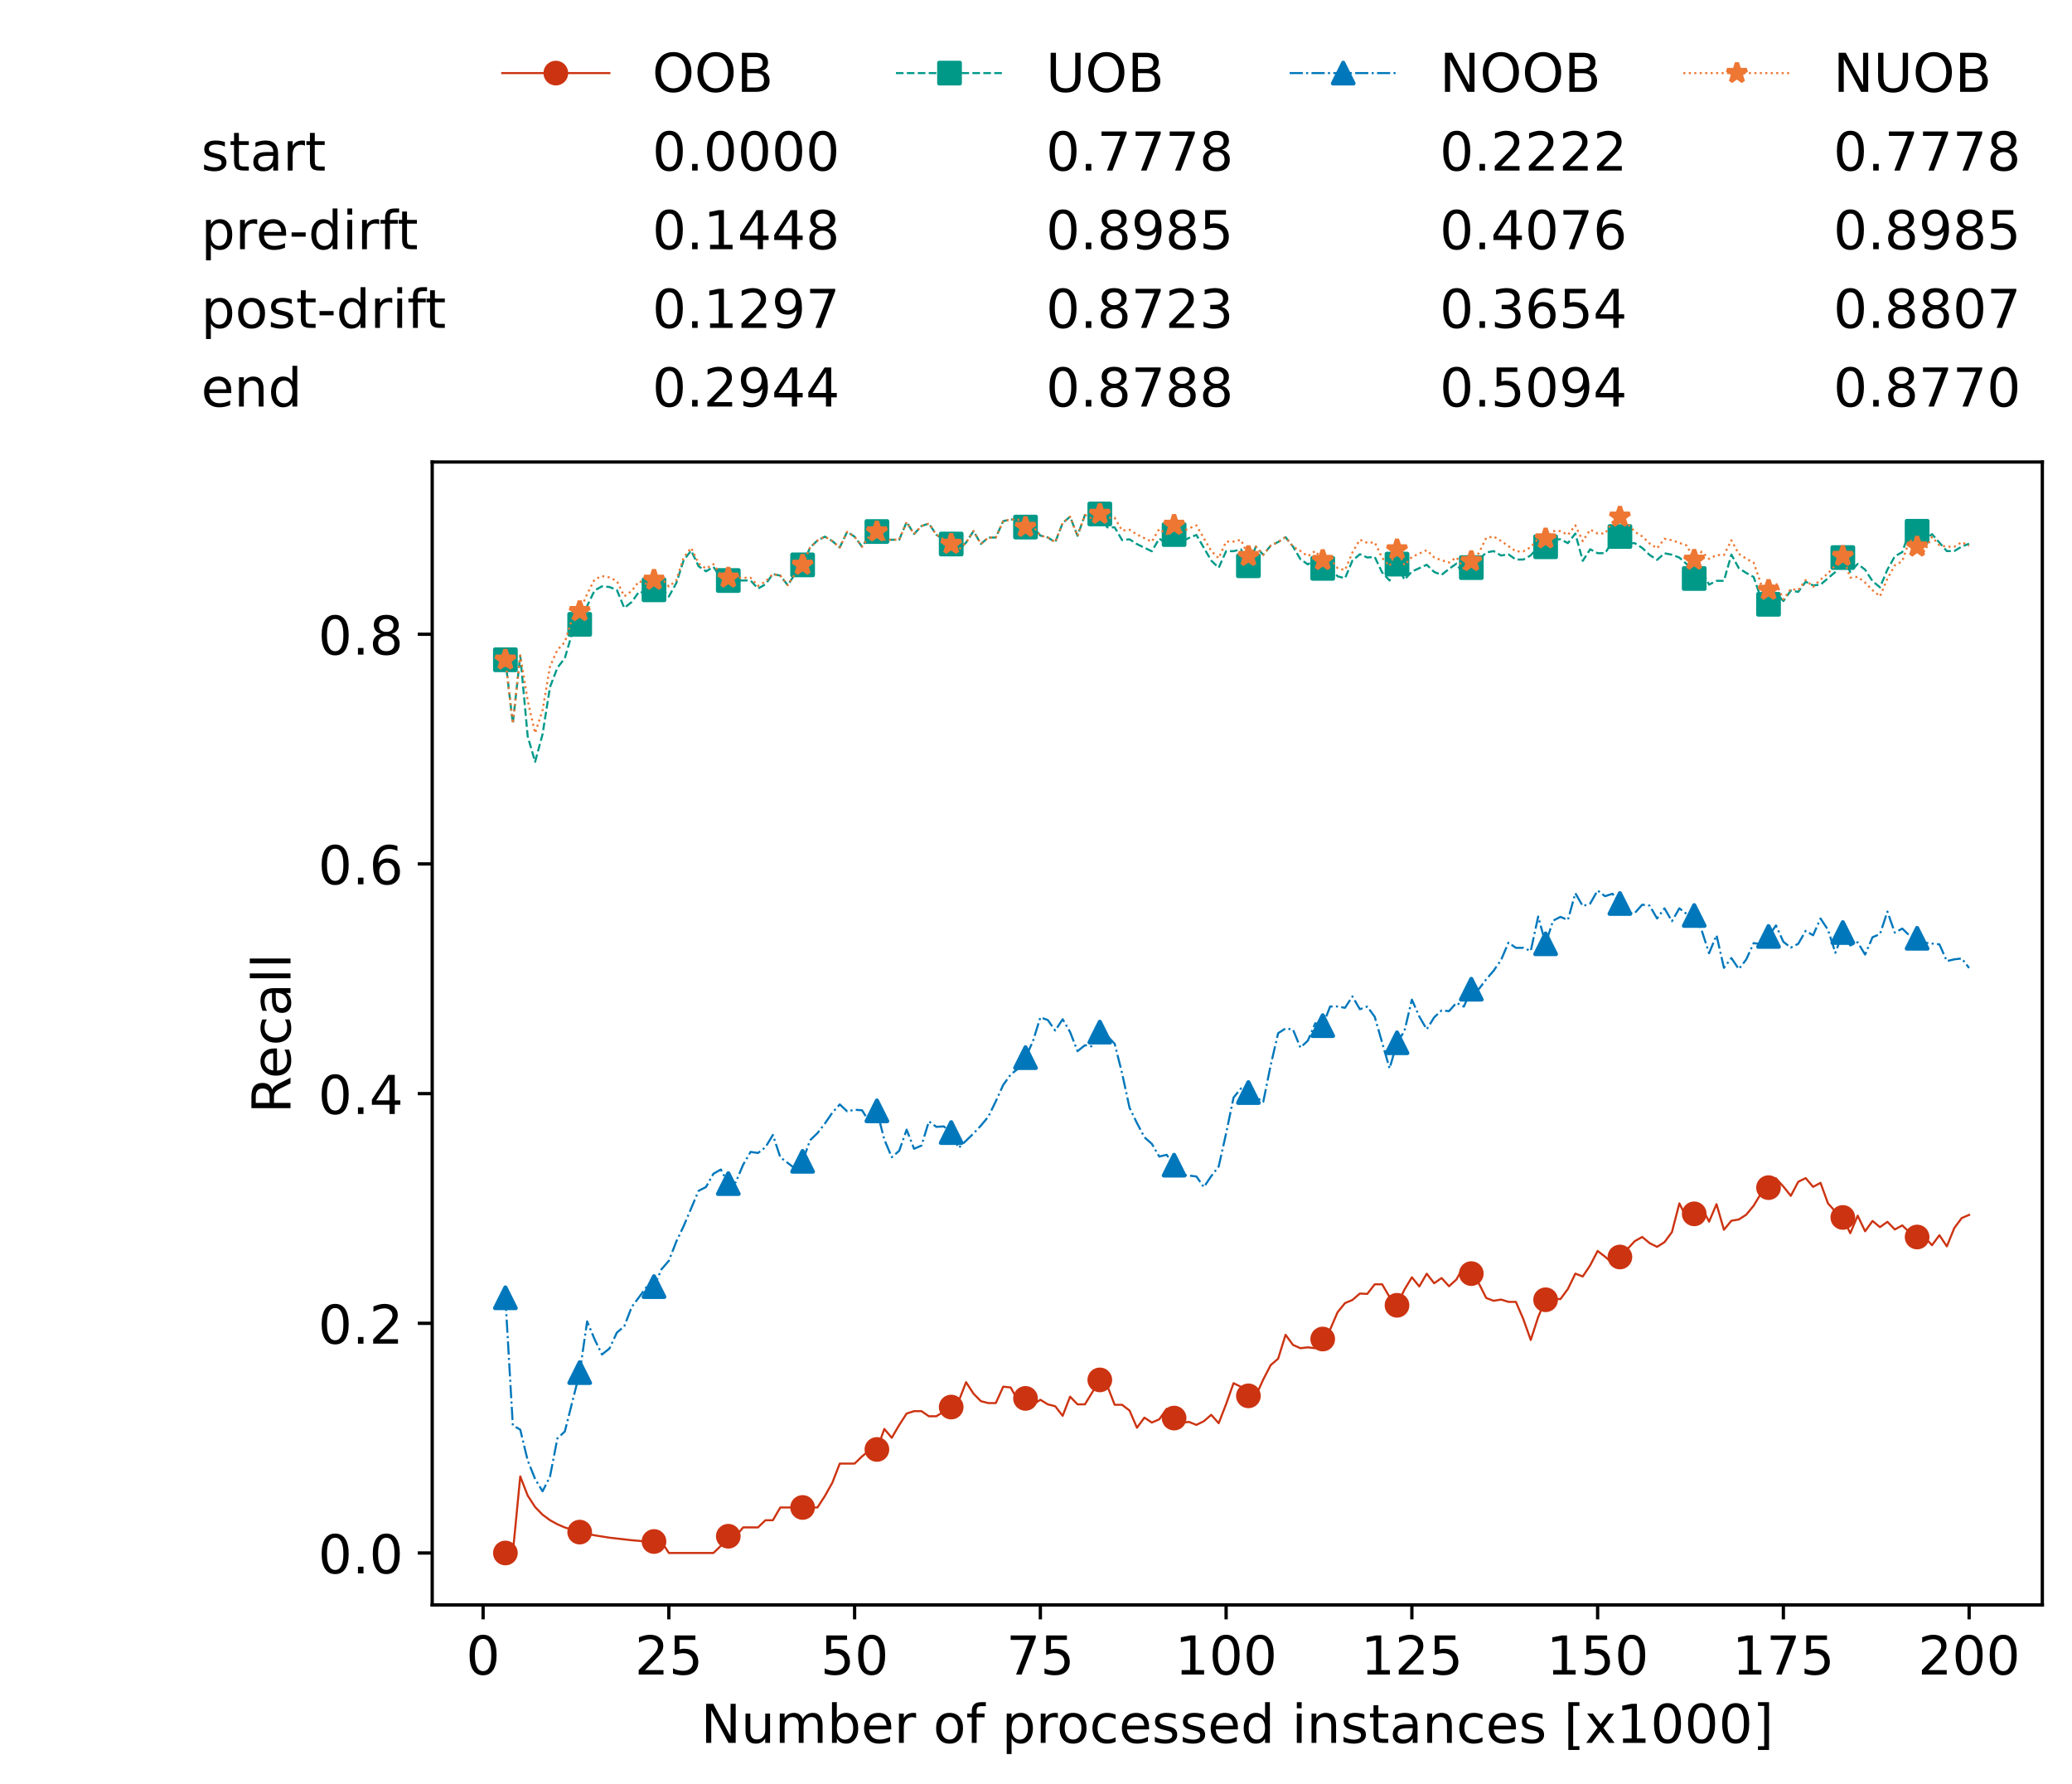 <?xml version="1.0" encoding="utf-8" standalone="no"?>
<!DOCTYPE svg PUBLIC "-//W3C//DTD SVG 1.1//EN"
  "http://www.w3.org/Graphics/SVG/1.1/DTD/svg11.dtd">
<!-- Created with matplotlib (https://matplotlib.org/) -->
<svg height="432.615pt" version="1.1" viewBox="0 0 502.65 432.615" width="502.65pt" xmlns="http://www.w3.org/2000/svg" xmlns:xlink="http://www.w3.org/1999/xlink">
 <defs>
  <style type="text/css">*{stroke-linecap:butt;stroke-linejoin:round;}</style>
 </defs>
 <g id="figure_1">
  <g id="patch_1">
   <path d="M 0 432.615 
L 502.65 432.615 
L 502.65 0 
L 0 0 
z
" style="fill:#ffffff;"/>
  </g>
  <g id="axes_1">
   <g id="patch_2">
    <path d="M 104.85 389.252 
L 495.45 389.252 
L 495.45 112.052 
L 104.85 112.052 
z
" style="fill:#ffffff;"/>
   </g>
   <g id="matplotlib.axis_1">
    <g id="xtick_1">
     <g id="line2d_1">
      <defs>
       <path d="M 0 0 
L 0 3.5 
" id="mda617c9de0" style="stroke:#000000;stroke-width:0.8;"/>
      </defs>
      <g>
       <use style="stroke:#000000;stroke-width:0.8;" x="117.197" xlink:href="#mda617c9de0" y="389.252"/>
      </g>
     </g>
     <g id="text_1">
      <!-- 0 -->
      <g transform="translate(113.061 406.13)scale(0.13 -0.13)">
       <defs>
        <path d="M 31.781 66.406 
Q 24.172 66.406 20.328 58.906 
Q 16.5 51.422 16.5 36.375 
Q 16.5 21.391 20.328 13.891 
Q 24.172 6.391 31.781 6.391 
Q 39.453 6.391 43.281 13.891 
Q 47.125 21.391 47.125 36.375 
Q 47.125 51.422 43.281 58.906 
Q 39.453 66.406 31.781 66.406 
z
M 31.781 74.219 
Q 44.047 74.219 50.516 64.516 
Q 56.984 54.828 56.984 36.375 
Q 56.984 17.969 50.516 8.266 
Q 44.047 -1.422 31.781 -1.422 
Q 19.531 -1.422 13.062 8.266 
Q 6.594 17.969 6.594 36.375 
Q 6.594 54.828 13.062 64.516 
Q 19.531 74.219 31.781 74.219 
z
" id="DejaVuSans-48"/>
       </defs>
       <use xlink:href="#DejaVuSans-48"/>
      </g>
     </g>
    </g>
    <g id="xtick_2">
     <g id="line2d_2">
      <g>
       <use style="stroke:#000000;stroke-width:0.8;" x="162.259" xlink:href="#mda617c9de0" y="389.252"/>
      </g>
     </g>
     <g id="text_2">
      <!-- 25 -->
      <g transform="translate(153.988 406.13)scale(0.13 -0.13)">
       <defs>
        <path d="M 19.188 8.297 
L 53.609 8.297 
L 53.609 0 
L 7.328 0 
L 7.328 8.297 
Q 12.938 14.109 22.625 23.891 
Q 32.328 33.688 34.812 36.531 
Q 39.547 41.844 41.422 45.531 
Q 43.312 49.219 43.312 52.781 
Q 43.312 58.594 39.234 62.25 
Q 35.156 65.922 28.609 65.922 
Q 23.969 65.922 18.812 64.312 
Q 13.672 62.703 7.812 59.422 
L 7.812 69.391 
Q 13.766 71.781 18.938 73 
Q 24.125 74.219 28.422 74.219 
Q 39.75 74.219 46.484 68.547 
Q 53.219 62.891 53.219 53.422 
Q 53.219 48.922 51.531 44.891 
Q 49.859 40.875 45.406 35.406 
Q 44.188 33.984 37.641 27.219 
Q 31.109 20.453 19.188 8.297 
z
" id="DejaVuSans-50"/>
        <path d="M 10.797 72.906 
L 49.516 72.906 
L 49.516 64.594 
L 19.828 64.594 
L 19.828 46.734 
Q 21.969 47.469 24.109 47.828 
Q 26.266 48.188 28.422 48.188 
Q 40.625 48.188 47.75 41.5 
Q 54.891 34.812 54.891 23.391 
Q 54.891 11.625 47.562 5.094 
Q 40.234 -1.422 26.906 -1.422 
Q 22.312 -1.422 17.547 -0.641 
Q 12.797 0.141 7.719 1.703 
L 7.719 11.625 
Q 12.109 9.234 16.797 8.062 
Q 21.484 6.891 26.703 6.891 
Q 35.156 6.891 40.078 11.328 
Q 45.016 15.766 45.016 23.391 
Q 45.016 31 40.078 35.438 
Q 35.156 39.891 26.703 39.891 
Q 22.75 39.891 18.812 39.016 
Q 14.891 38.141 10.797 36.281 
z
" id="DejaVuSans-53"/>
       </defs>
       <use xlink:href="#DejaVuSans-50"/>
       <use x="63.623" xlink:href="#DejaVuSans-53"/>
      </g>
     </g>
    </g>
    <g id="xtick_3">
     <g id="line2d_3">
      <g>
       <use style="stroke:#000000;stroke-width:0.8;" x="207.322" xlink:href="#mda617c9de0" y="389.252"/>
      </g>
     </g>
     <g id="text_3">
      <!-- 50 -->
      <g transform="translate(199.05 406.13)scale(0.13 -0.13)">
       <use xlink:href="#DejaVuSans-53"/>
       <use x="63.623" xlink:href="#DejaVuSans-48"/>
      </g>
     </g>
    </g>
    <g id="xtick_4">
     <g id="line2d_4">
      <g>
       <use style="stroke:#000000;stroke-width:0.8;" x="252.384" xlink:href="#mda617c9de0" y="389.252"/>
      </g>
     </g>
     <g id="text_4">
      <!-- 75 -->
      <g transform="translate(244.113 406.13)scale(0.13 -0.13)">
       <defs>
        <path d="M 8.203 72.906 
L 55.078 72.906 
L 55.078 68.703 
L 28.609 0 
L 18.312 0 
L 43.219 64.594 
L 8.203 64.594 
z
" id="DejaVuSans-55"/>
       </defs>
       <use xlink:href="#DejaVuSans-55"/>
       <use x="63.623" xlink:href="#DejaVuSans-53"/>
      </g>
     </g>
    </g>
    <g id="xtick_5">
     <g id="line2d_5">
      <g>
       <use style="stroke:#000000;stroke-width:0.8;" x="297.446" xlink:href="#mda617c9de0" y="389.252"/>
      </g>
     </g>
     <g id="text_5">
      <!-- 100 -->
      <g transform="translate(285.039 406.13)scale(0.13 -0.13)">
       <defs>
        <path d="M 12.406 8.297 
L 28.516 8.297 
L 28.516 63.922 
L 10.984 60.406 
L 10.984 69.391 
L 28.422 72.906 
L 38.281 72.906 
L 38.281 8.297 
L 54.391 8.297 
L 54.391 0 
L 12.406 0 
z
" id="DejaVuSans-49"/>
       </defs>
       <use xlink:href="#DejaVuSans-49"/>
       <use x="63.623" xlink:href="#DejaVuSans-48"/>
       <use x="127.246" xlink:href="#DejaVuSans-48"/>
      </g>
     </g>
    </g>
    <g id="xtick_6">
     <g id="line2d_6">
      <g>
       <use style="stroke:#000000;stroke-width:0.8;" x="342.509" xlink:href="#mda617c9de0" y="389.252"/>
      </g>
     </g>
     <g id="text_6">
      <!-- 125 -->
      <g transform="translate(330.102 406.13)scale(0.13 -0.13)">
       <use xlink:href="#DejaVuSans-49"/>
       <use x="63.623" xlink:href="#DejaVuSans-50"/>
       <use x="127.246" xlink:href="#DejaVuSans-53"/>
      </g>
     </g>
    </g>
    <g id="xtick_7">
     <g id="line2d_7">
      <g>
       <use style="stroke:#000000;stroke-width:0.8;" x="387.571" xlink:href="#mda617c9de0" y="389.252"/>
      </g>
     </g>
     <g id="text_7">
      <!-- 150 -->
      <g transform="translate(375.164 406.13)scale(0.13 -0.13)">
       <use xlink:href="#DejaVuSans-49"/>
       <use x="63.623" xlink:href="#DejaVuSans-53"/>
       <use x="127.246" xlink:href="#DejaVuSans-48"/>
      </g>
     </g>
    </g>
    <g id="xtick_8">
     <g id="line2d_8">
      <g>
       <use style="stroke:#000000;stroke-width:0.8;" x="432.633" xlink:href="#mda617c9de0" y="389.252"/>
      </g>
     </g>
     <g id="text_8">
      <!-- 175 -->
      <g transform="translate(420.226 406.13)scale(0.13 -0.13)">
       <use xlink:href="#DejaVuSans-49"/>
       <use x="63.623" xlink:href="#DejaVuSans-55"/>
       <use x="127.246" xlink:href="#DejaVuSans-53"/>
      </g>
     </g>
    </g>
    <g id="xtick_9">
     <g id="line2d_9">
      <g>
       <use style="stroke:#000000;stroke-width:0.8;" x="477.695" xlink:href="#mda617c9de0" y="389.252"/>
      </g>
     </g>
     <g id="text_9">
      <!-- 200 -->
      <g transform="translate(465.289 406.13)scale(0.13 -0.13)">
       <use xlink:href="#DejaVuSans-50"/>
       <use x="63.623" xlink:href="#DejaVuSans-48"/>
       <use x="127.246" xlink:href="#DejaVuSans-48"/>
      </g>
     </g>
    </g>
    <g id="text_10">
     <!-- Number of processed instances [x1000] -->
     <g transform="translate(170.025 422.711)scale(0.13 -0.13)">
      <defs>
       <path d="M 9.812 72.906 
L 23.094 72.906 
L 55.422 11.922 
L 55.422 72.906 
L 64.984 72.906 
L 64.984 0 
L 51.703 0 
L 19.391 60.984 
L 19.391 0 
L 9.812 0 
z
" id="DejaVuSans-78"/>
       <path d="M 8.5 21.578 
L 8.5 54.688 
L 17.484 54.688 
L 17.484 21.922 
Q 17.484 14.156 20.5 10.266 
Q 23.531 6.391 29.594 6.391 
Q 36.859 6.391 41.078 11.031 
Q 45.312 15.672 45.312 23.688 
L 45.312 54.688 
L 54.297 54.688 
L 54.297 0 
L 45.312 0 
L 45.312 8.406 
Q 42.047 3.422 37.719 1 
Q 33.406 -1.422 27.688 -1.422 
Q 18.266 -1.422 13.375 4.438 
Q 8.5 10.297 8.5 21.578 
z
M 31.109 56 
z
" id="DejaVuSans-117"/>
       <path d="M 52 44.188 
Q 55.375 50.25 60.062 53.125 
Q 64.75 56 71.094 56 
Q 79.641 56 84.281 50.016 
Q 88.922 44.047 88.922 33.016 
L 88.922 0 
L 79.891 0 
L 79.891 32.719 
Q 79.891 40.578 77.094 44.375 
Q 74.312 48.188 68.609 48.188 
Q 61.625 48.188 57.562 43.547 
Q 53.516 38.922 53.516 30.906 
L 53.516 0 
L 44.484 0 
L 44.484 32.719 
Q 44.484 40.625 41.703 44.406 
Q 38.922 48.188 33.109 48.188 
Q 26.219 48.188 22.156 43.531 
Q 18.109 38.875 18.109 30.906 
L 18.109 0 
L 9.078 0 
L 9.078 54.688 
L 18.109 54.688 
L 18.109 46.188 
Q 21.188 51.219 25.484 53.609 
Q 29.781 56 35.688 56 
Q 41.656 56 45.828 52.969 
Q 50 49.953 52 44.188 
z
" id="DejaVuSans-109"/>
       <path d="M 48.688 27.297 
Q 48.688 37.203 44.609 42.844 
Q 40.531 48.484 33.406 48.484 
Q 26.266 48.484 22.188 42.844 
Q 18.109 37.203 18.109 27.297 
Q 18.109 17.391 22.188 11.75 
Q 26.266 6.109 33.406 6.109 
Q 40.531 6.109 44.609 11.75 
Q 48.688 17.391 48.688 27.297 
z
M 18.109 46.391 
Q 20.953 51.266 25.266 53.625 
Q 29.594 56 35.594 56 
Q 45.562 56 51.781 48.094 
Q 58.016 40.188 58.016 27.297 
Q 58.016 14.406 51.781 6.484 
Q 45.562 -1.422 35.594 -1.422 
Q 29.594 -1.422 25.266 0.953 
Q 20.953 3.328 18.109 8.203 
L 18.109 0 
L 9.078 0 
L 9.078 75.984 
L 18.109 75.984 
z
" id="DejaVuSans-98"/>
       <path d="M 56.203 29.594 
L 56.203 25.203 
L 14.891 25.203 
Q 15.484 15.922 20.484 11.062 
Q 25.484 6.203 34.422 6.203 
Q 39.594 6.203 44.453 7.469 
Q 49.312 8.734 54.109 11.281 
L 54.109 2.781 
Q 49.266 0.734 44.188 -0.344 
Q 39.109 -1.422 33.891 -1.422 
Q 20.797 -1.422 13.156 6.188 
Q 5.516 13.812 5.516 26.812 
Q 5.516 40.234 12.766 48.109 
Q 20.016 56 32.328 56 
Q 43.359 56 49.781 48.891 
Q 56.203 41.797 56.203 29.594 
z
M 47.219 32.234 
Q 47.125 39.594 43.094 43.984 
Q 39.062 48.391 32.422 48.391 
Q 24.906 48.391 20.391 44.141 
Q 15.875 39.891 15.188 32.172 
z
" id="DejaVuSans-101"/>
       <path d="M 41.109 46.297 
Q 39.594 47.172 37.812 47.578 
Q 36.031 48 33.891 48 
Q 26.266 48 22.188 43.047 
Q 18.109 38.094 18.109 28.812 
L 18.109 0 
L 9.078 0 
L 9.078 54.688 
L 18.109 54.688 
L 18.109 46.188 
Q 20.953 51.172 25.484 53.578 
Q 30.031 56 36.531 56 
Q 37.453 56 38.578 55.875 
Q 39.703 55.766 41.062 55.516 
z
" id="DejaVuSans-114"/>
       <path id="DejaVuSans-32"/>
       <path d="M 30.609 48.391 
Q 23.391 48.391 19.188 42.75 
Q 14.984 37.109 14.984 27.297 
Q 14.984 17.484 19.156 11.844 
Q 23.344 6.203 30.609 6.203 
Q 37.797 6.203 41.984 11.859 
Q 46.188 17.531 46.188 27.297 
Q 46.188 37.016 41.984 42.703 
Q 37.797 48.391 30.609 48.391 
z
M 30.609 56 
Q 42.328 56 49.016 48.375 
Q 55.719 40.766 55.719 27.297 
Q 55.719 13.875 49.016 6.219 
Q 42.328 -1.422 30.609 -1.422 
Q 18.844 -1.422 12.172 6.219 
Q 5.516 13.875 5.516 27.297 
Q 5.516 40.766 12.172 48.375 
Q 18.844 56 30.609 56 
z
" id="DejaVuSans-111"/>
       <path d="M 37.109 75.984 
L 37.109 68.5 
L 28.516 68.5 
Q 23.688 68.5 21.797 66.547 
Q 19.922 64.594 19.922 59.516 
L 19.922 54.688 
L 34.719 54.688 
L 34.719 47.703 
L 19.922 47.703 
L 19.922 0 
L 10.891 0 
L 10.891 47.703 
L 2.297 47.703 
L 2.297 54.688 
L 10.891 54.688 
L 10.891 58.5 
Q 10.891 67.625 15.141 71.797 
Q 19.391 75.984 28.609 75.984 
z
" id="DejaVuSans-102"/>
       <path d="M 18.109 8.203 
L 18.109 -20.797 
L 9.078 -20.797 
L 9.078 54.688 
L 18.109 54.688 
L 18.109 46.391 
Q 20.953 51.266 25.266 53.625 
Q 29.594 56 35.594 56 
Q 45.562 56 51.781 48.094 
Q 58.016 40.188 58.016 27.297 
Q 58.016 14.406 51.781 6.484 
Q 45.562 -1.422 35.594 -1.422 
Q 29.594 -1.422 25.266 0.953 
Q 20.953 3.328 18.109 8.203 
z
M 48.688 27.297 
Q 48.688 37.203 44.609 42.844 
Q 40.531 48.484 33.406 48.484 
Q 26.266 48.484 22.188 42.844 
Q 18.109 37.203 18.109 27.297 
Q 18.109 17.391 22.188 11.75 
Q 26.266 6.109 33.406 6.109 
Q 40.531 6.109 44.609 11.75 
Q 48.688 17.391 48.688 27.297 
z
" id="DejaVuSans-112"/>
       <path d="M 48.781 52.594 
L 48.781 44.188 
Q 44.969 46.297 41.141 47.344 
Q 37.312 48.391 33.406 48.391 
Q 24.656 48.391 19.812 42.844 
Q 14.984 37.312 14.984 27.297 
Q 14.984 17.281 19.812 11.734 
Q 24.656 6.203 33.406 6.203 
Q 37.312 6.203 41.141 7.25 
Q 44.969 8.297 48.781 10.406 
L 48.781 2.094 
Q 45.016 0.344 40.984 -0.531 
Q 36.969 -1.422 32.422 -1.422 
Q 20.062 -1.422 12.781 6.344 
Q 5.516 14.109 5.516 27.297 
Q 5.516 40.672 12.859 48.328 
Q 20.219 56 33.016 56 
Q 37.156 56 41.109 55.141 
Q 45.062 54.297 48.781 52.594 
z
" id="DejaVuSans-99"/>
       <path d="M 44.281 53.078 
L 44.281 44.578 
Q 40.484 46.531 36.375 47.5 
Q 32.281 48.484 27.875 48.484 
Q 21.188 48.484 17.844 46.438 
Q 14.5 44.391 14.5 40.281 
Q 14.5 37.156 16.891 35.375 
Q 19.281 33.594 26.516 31.984 
L 29.594 31.297 
Q 39.156 29.25 43.188 25.516 
Q 47.219 21.781 47.219 15.094 
Q 47.219 7.469 41.188 3.016 
Q 35.156 -1.422 24.609 -1.422 
Q 20.219 -1.422 15.453 -0.562 
Q 10.688 0.297 5.422 2 
L 5.422 11.281 
Q 10.406 8.688 15.234 7.391 
Q 20.062 6.109 24.812 6.109 
Q 31.156 6.109 34.562 8.281 
Q 37.984 10.453 37.984 14.406 
Q 37.984 18.062 35.516 20.016 
Q 33.062 21.969 24.703 23.781 
L 21.578 24.516 
Q 13.234 26.266 9.516 29.906 
Q 5.812 33.547 5.812 39.891 
Q 5.812 47.609 11.281 51.797 
Q 16.75 56 26.812 56 
Q 31.781 56 36.172 55.266 
Q 40.578 54.547 44.281 53.078 
z
" id="DejaVuSans-115"/>
       <path d="M 45.406 46.391 
L 45.406 75.984 
L 54.391 75.984 
L 54.391 0 
L 45.406 0 
L 45.406 8.203 
Q 42.578 3.328 38.25 0.953 
Q 33.938 -1.422 27.875 -1.422 
Q 17.969 -1.422 11.734 6.484 
Q 5.516 14.406 5.516 27.297 
Q 5.516 40.188 11.734 48.094 
Q 17.969 56 27.875 56 
Q 33.938 56 38.25 53.625 
Q 42.578 51.266 45.406 46.391 
z
M 14.797 27.297 
Q 14.797 17.391 18.875 11.75 
Q 22.953 6.109 30.078 6.109 
Q 37.203 6.109 41.297 11.75 
Q 45.406 17.391 45.406 27.297 
Q 45.406 37.203 41.297 42.844 
Q 37.203 48.484 30.078 48.484 
Q 22.953 48.484 18.875 42.844 
Q 14.797 37.203 14.797 27.297 
z
" id="DejaVuSans-100"/>
       <path d="M 9.422 54.688 
L 18.406 54.688 
L 18.406 0 
L 9.422 0 
z
M 9.422 75.984 
L 18.406 75.984 
L 18.406 64.594 
L 9.422 64.594 
z
" id="DejaVuSans-105"/>
       <path d="M 54.891 33.016 
L 54.891 0 
L 45.906 0 
L 45.906 32.719 
Q 45.906 40.484 42.875 44.328 
Q 39.844 48.188 33.797 48.188 
Q 26.516 48.188 22.312 43.547 
Q 18.109 38.922 18.109 30.906 
L 18.109 0 
L 9.078 0 
L 9.078 54.688 
L 18.109 54.688 
L 18.109 46.188 
Q 21.344 51.125 25.703 53.562 
Q 30.078 56 35.797 56 
Q 45.219 56 50.047 50.172 
Q 54.891 44.344 54.891 33.016 
z
" id="DejaVuSans-110"/>
       <path d="M 18.312 70.219 
L 18.312 54.688 
L 36.812 54.688 
L 36.812 47.703 
L 18.312 47.703 
L 18.312 18.016 
Q 18.312 11.328 20.141 9.422 
Q 21.969 7.516 27.594 7.516 
L 36.812 7.516 
L 36.812 0 
L 27.594 0 
Q 17.188 0 13.234 3.875 
Q 9.281 7.766 9.281 18.016 
L 9.281 47.703 
L 2.688 47.703 
L 2.688 54.688 
L 9.281 54.688 
L 9.281 70.219 
z
" id="DejaVuSans-116"/>
       <path d="M 34.281 27.484 
Q 23.391 27.484 19.188 25 
Q 14.984 22.516 14.984 16.5 
Q 14.984 11.719 18.141 8.906 
Q 21.297 6.109 26.703 6.109 
Q 34.188 6.109 38.703 11.406 
Q 43.219 16.703 43.219 25.484 
L 43.219 27.484 
z
M 52.203 31.203 
L 52.203 0 
L 43.219 0 
L 43.219 8.297 
Q 40.141 3.328 35.547 0.953 
Q 30.953 -1.422 24.312 -1.422 
Q 15.922 -1.422 10.953 3.297 
Q 6 8.016 6 15.922 
Q 6 25.141 12.172 29.828 
Q 18.359 34.516 30.609 34.516 
L 43.219 34.516 
L 43.219 35.406 
Q 43.219 41.609 39.141 45 
Q 35.062 48.391 27.688 48.391 
Q 23 48.391 18.547 47.266 
Q 14.109 46.141 10.016 43.891 
L 10.016 52.203 
Q 14.938 54.109 19.578 55.047 
Q 24.219 56 28.609 56 
Q 40.484 56 46.344 49.844 
Q 52.203 43.703 52.203 31.203 
z
" id="DejaVuSans-97"/>
       <path d="M 8.594 75.984 
L 29.297 75.984 
L 29.297 69 
L 17.578 69 
L 17.578 -6.203 
L 29.297 -6.203 
L 29.297 -13.188 
L 8.594 -13.188 
z
" id="DejaVuSans-91"/>
       <path d="M 54.891 54.688 
L 35.109 28.078 
L 55.906 0 
L 45.312 0 
L 29.391 21.484 
L 13.484 0 
L 2.875 0 
L 24.125 28.609 
L 4.688 54.688 
L 15.281 54.688 
L 29.781 35.203 
L 44.281 54.688 
z
" id="DejaVuSans-120"/>
       <path d="M 30.422 75.984 
L 30.422 -13.188 
L 9.719 -13.188 
L 9.719 -6.203 
L 21.391 -6.203 
L 21.391 69 
L 9.719 69 
L 9.719 75.984 
z
" id="DejaVuSans-93"/>
      </defs>
      <use xlink:href="#DejaVuSans-78"/>
      <use x="74.805" xlink:href="#DejaVuSans-117"/>
      <use x="138.184" xlink:href="#DejaVuSans-109"/>
      <use x="235.596" xlink:href="#DejaVuSans-98"/>
      <use x="299.072" xlink:href="#DejaVuSans-101"/>
      <use x="360.596" xlink:href="#DejaVuSans-114"/>
      <use x="401.709" xlink:href="#DejaVuSans-32"/>
      <use x="433.496" xlink:href="#DejaVuSans-111"/>
      <use x="494.678" xlink:href="#DejaVuSans-102"/>
      <use x="529.883" xlink:href="#DejaVuSans-32"/>
      <use x="561.67" xlink:href="#DejaVuSans-112"/>
      <use x="625.146" xlink:href="#DejaVuSans-114"/>
      <use x="664.01" xlink:href="#DejaVuSans-111"/>
      <use x="725.191" xlink:href="#DejaVuSans-99"/>
      <use x="780.172" xlink:href="#DejaVuSans-101"/>
      <use x="841.695" xlink:href="#DejaVuSans-115"/>
      <use x="893.795" xlink:href="#DejaVuSans-115"/>
      <use x="945.895" xlink:href="#DejaVuSans-101"/>
      <use x="1007.418" xlink:href="#DejaVuSans-100"/>
      <use x="1070.895" xlink:href="#DejaVuSans-32"/>
      <use x="1102.682" xlink:href="#DejaVuSans-105"/>
      <use x="1130.465" xlink:href="#DejaVuSans-110"/>
      <use x="1193.844" xlink:href="#DejaVuSans-115"/>
      <use x="1245.943" xlink:href="#DejaVuSans-116"/>
      <use x="1285.152" xlink:href="#DejaVuSans-97"/>
      <use x="1346.432" xlink:href="#DejaVuSans-110"/>
      <use x="1409.811" xlink:href="#DejaVuSans-99"/>
      <use x="1464.791" xlink:href="#DejaVuSans-101"/>
      <use x="1526.314" xlink:href="#DejaVuSans-115"/>
      <use x="1578.414" xlink:href="#DejaVuSans-32"/>
      <use x="1610.201" xlink:href="#DejaVuSans-91"/>
      <use x="1649.215" xlink:href="#DejaVuSans-120"/>
      <use x="1708.395" xlink:href="#DejaVuSans-49"/>
      <use x="1772.018" xlink:href="#DejaVuSans-48"/>
      <use x="1835.641" xlink:href="#DejaVuSans-48"/>
      <use x="1899.264" xlink:href="#DejaVuSans-48"/>
      <use x="1962.887" xlink:href="#DejaVuSans-93"/>
     </g>
    </g>
   </g>
   <g id="matplotlib.axis_2">
    <g id="ytick_1">
     <g id="line2d_10">
      <defs>
       <path d="M 0 0 
L -3.5 0 
" id="mb7ca3a4e0e" style="stroke:#000000;stroke-width:0.8;"/>
      </defs>
      <g>
       <use style="stroke:#000000;stroke-width:0.8;" x="104.85" xlink:href="#mb7ca3a4e0e" y="376.652"/>
      </g>
     </g>
     <g id="text_11">
      <!-- 0.0 -->
      <g transform="translate(77.176 381.591)scale(0.13 -0.13)">
       <defs>
        <path d="M 10.688 12.406 
L 21 12.406 
L 21 0 
L 10.688 0 
z
" id="DejaVuSans-46"/>
       </defs>
       <use xlink:href="#DejaVuSans-48"/>
       <use x="63.623" xlink:href="#DejaVuSans-46"/>
       <use x="95.41" xlink:href="#DejaVuSans-48"/>
      </g>
     </g>
    </g>
    <g id="ytick_2">
     <g id="line2d_11">
      <g>
       <use style="stroke:#000000;stroke-width:0.8;" x="104.85" xlink:href="#mb7ca3a4e0e" y="320.945"/>
      </g>
     </g>
     <g id="text_12">
      <!-- 0.2 -->
      <g transform="translate(77.176 325.884)scale(0.13 -0.13)">
       <use xlink:href="#DejaVuSans-48"/>
       <use x="63.623" xlink:href="#DejaVuSans-46"/>
       <use x="95.41" xlink:href="#DejaVuSans-50"/>
      </g>
     </g>
    </g>
    <g id="ytick_3">
     <g id="line2d_12">
      <g>
       <use style="stroke:#000000;stroke-width:0.8;" x="104.85" xlink:href="#mb7ca3a4e0e" y="265.239"/>
      </g>
     </g>
     <g id="text_13">
      <!-- 0.4 -->
      <g transform="translate(77.176 270.178)scale(0.13 -0.13)">
       <defs>
        <path d="M 37.797 64.312 
L 12.891 25.391 
L 37.797 25.391 
z
M 35.203 72.906 
L 47.609 72.906 
L 47.609 25.391 
L 58.016 25.391 
L 58.016 17.188 
L 47.609 17.188 
L 47.609 0 
L 37.797 0 
L 37.797 17.188 
L 4.891 17.188 
L 4.891 26.703 
z
" id="DejaVuSans-52"/>
       </defs>
       <use xlink:href="#DejaVuSans-48"/>
       <use x="63.623" xlink:href="#DejaVuSans-46"/>
       <use x="95.41" xlink:href="#DejaVuSans-52"/>
      </g>
     </g>
    </g>
    <g id="ytick_4">
     <g id="line2d_13">
      <g>
       <use style="stroke:#000000;stroke-width:0.8;" x="104.85" xlink:href="#mb7ca3a4e0e" y="209.532"/>
      </g>
     </g>
     <g id="text_14">
      <!-- 0.6 -->
      <g transform="translate(77.176 214.471)scale(0.13 -0.13)">
       <defs>
        <path d="M 33.016 40.375 
Q 26.375 40.375 22.484 35.828 
Q 18.609 31.297 18.609 23.391 
Q 18.609 15.531 22.484 10.953 
Q 26.375 6.391 33.016 6.391 
Q 39.656 6.391 43.531 10.953 
Q 47.406 15.531 47.406 23.391 
Q 47.406 31.297 43.531 35.828 
Q 39.656 40.375 33.016 40.375 
z
M 52.594 71.297 
L 52.594 62.312 
Q 48.875 64.062 45.094 64.984 
Q 41.312 65.922 37.594 65.922 
Q 27.828 65.922 22.672 59.328 
Q 17.531 52.734 16.797 39.406 
Q 19.672 43.656 24.016 45.922 
Q 28.375 48.188 33.594 48.188 
Q 44.578 48.188 50.953 41.516 
Q 57.328 34.859 57.328 23.391 
Q 57.328 12.156 50.688 5.359 
Q 44.047 -1.422 33.016 -1.422 
Q 20.359 -1.422 13.672 8.266 
Q 6.984 17.969 6.984 36.375 
Q 6.984 53.656 15.188 63.938 
Q 23.391 74.219 37.203 74.219 
Q 40.922 74.219 44.703 73.484 
Q 48.484 72.75 52.594 71.297 
z
" id="DejaVuSans-54"/>
       </defs>
       <use xlink:href="#DejaVuSans-48"/>
       <use x="63.623" xlink:href="#DejaVuSans-46"/>
       <use x="95.41" xlink:href="#DejaVuSans-54"/>
      </g>
     </g>
    </g>
    <g id="ytick_5">
     <g id="line2d_14">
      <g>
       <use style="stroke:#000000;stroke-width:0.8;" x="104.85" xlink:href="#mb7ca3a4e0e" y="153.826"/>
      </g>
     </g>
     <g id="text_15">
      <!-- 0.8 -->
      <g transform="translate(77.176 158.765)scale(0.13 -0.13)">
       <defs>
        <path d="M 31.781 34.625 
Q 24.75 34.625 20.719 30.859 
Q 16.703 27.094 16.703 20.516 
Q 16.703 13.922 20.719 10.156 
Q 24.75 6.391 31.781 6.391 
Q 38.812 6.391 42.859 10.172 
Q 46.922 13.969 46.922 20.516 
Q 46.922 27.094 42.891 30.859 
Q 38.875 34.625 31.781 34.625 
z
M 21.922 38.812 
Q 15.578 40.375 12.031 44.719 
Q 8.5 49.078 8.5 55.328 
Q 8.5 64.062 14.719 69.141 
Q 20.953 74.219 31.781 74.219 
Q 42.672 74.219 48.875 69.141 
Q 55.078 64.062 55.078 55.328 
Q 55.078 49.078 51.531 44.719 
Q 48 40.375 41.703 38.812 
Q 48.828 37.156 52.797 32.312 
Q 56.781 27.484 56.781 20.516 
Q 56.781 9.906 50.312 4.234 
Q 43.844 -1.422 31.781 -1.422 
Q 19.734 -1.422 13.25 4.234 
Q 6.781 9.906 6.781 20.516 
Q 6.781 27.484 10.781 32.312 
Q 14.797 37.156 21.922 38.812 
z
M 18.312 54.391 
Q 18.312 48.734 21.844 45.562 
Q 25.391 42.391 31.781 42.391 
Q 38.141 42.391 41.719 45.562 
Q 45.312 48.734 45.312 54.391 
Q 45.312 60.062 41.719 63.234 
Q 38.141 66.406 31.781 66.406 
Q 25.391 66.406 21.844 63.234 
Q 18.312 60.062 18.312 54.391 
z
" id="DejaVuSans-56"/>
       </defs>
       <use xlink:href="#DejaVuSans-48"/>
       <use x="63.623" xlink:href="#DejaVuSans-46"/>
       <use x="95.41" xlink:href="#DejaVuSans-56"/>
      </g>
     </g>
    </g>
    <g id="text_16">
     <!-- Recall -->
     <g transform="translate(70.472 270.044)rotate(-90)scale(0.13 -0.13)">
      <defs>
       <path d="M 44.391 34.188 
Q 47.562 33.109 50.562 29.594 
Q 53.562 26.078 56.594 19.922 
L 66.609 0 
L 56 0 
L 46.688 18.703 
Q 43.062 26.031 39.672 28.422 
Q 36.281 30.812 30.422 30.812 
L 19.672 30.812 
L 19.672 0 
L 9.812 0 
L 9.812 72.906 
L 32.078 72.906 
Q 44.578 72.906 50.734 67.672 
Q 56.891 62.453 56.891 51.906 
Q 56.891 45.016 53.688 40.469 
Q 50.484 35.938 44.391 34.188 
z
M 19.672 64.797 
L 19.672 38.922 
L 32.078 38.922 
Q 39.203 38.922 42.844 42.219 
Q 46.484 45.516 46.484 51.906 
Q 46.484 58.297 42.844 61.547 
Q 39.203 64.797 32.078 64.797 
z
" id="DejaVuSans-82"/>
       <path d="M 9.422 75.984 
L 18.406 75.984 
L 18.406 0 
L 9.422 0 
z
" id="DejaVuSans-108"/>
      </defs>
      <use xlink:href="#DejaVuSans-82"/>
      <use x="64.982" xlink:href="#DejaVuSans-101"/>
      <use x="126.506" xlink:href="#DejaVuSans-99"/>
      <use x="181.486" xlink:href="#DejaVuSans-97"/>
      <use x="242.766" xlink:href="#DejaVuSans-108"/>
      <use x="270.549" xlink:href="#DejaVuSans-108"/>
     </g>
    </g>
   </g>
   <g id="line2d_15"/>
   <g id="line2d_16"/>
   <g id="line2d_17"/>
   <g id="line2d_18"/>
   <g id="line2d_19"/>
   <g id="line2d_20">
    <path clip-path="url(#p0dcc8a0ae3)" d="M 122.605 376.652 
L 124.407 376.652 
L 126.21 358.083 
L 128.012 362.725 
L 129.815 365.511 
L 131.617 367.367 
L 133.419 368.694 
L 135.222 369.689 
L 137.024 370.462 
L 140.629 371.588 
L 144.234 372.367 
L 147.839 372.938 
L 153.247 373.557 
L 156.852 373.866 
L 160.457 373.866 
L 162.259 376.652 
L 173.074 376.652 
L 174.877 374.911 
L 176.679 372.59 
L 178.482 372.59 
L 180.284 370.447 
L 183.889 370.447 
L 185.692 368.706 
L 187.494 368.706 
L 189.297 365.612 
L 198.309 365.612 
L 200.112 362.826 
L 201.914 359.613 
L 203.717 354.97 
L 207.322 354.97 
L 209.124 353.229 
L 210.927 351.756 
L 212.729 351.545 
L 214.532 346.572 
L 216.334 348.714 
L 218.137 345.619 
L 219.939 342.834 
L 221.742 342.254 
L 223.544 342.254 
L 225.347 343.492 
L 227.149 343.492 
L 230.754 341.26 
L 232.557 339.867 
L 234.359 335.225 
L 236.162 338.01 
L 237.964 339.832 
L 239.767 340.296 
L 241.569 340.296 
L 243.372 336.317 
L 245.174 336.51 
L 246.976 339.724 
L 248.779 339.161 
L 250.581 340.653 
L 252.384 339.493 
L 254.186 340.598 
L 255.989 341.062 
L 257.791 343.384 
L 259.594 338.741 
L 261.396 340.598 
L 263.199 340.598 
L 266.804 334.673 
L 268.606 336.066 
L 270.409 340.708 
L 272.211 340.708 
L 274.014 342.101 
L 275.816 346.279 
L 277.619 343.821 
L 279.421 345.015 
L 281.224 344.241 
L 283.026 341.709 
L 284.829 343.933 
L 286.631 345.094 
L 288.434 344.862 
L 290.236 345.585 
L 292.039 344.692 
L 293.841 343.145 
L 295.644 345.176 
L 297.446 340.534 
L 299.249 335.469 
L 301.051 336.354 
L 302.854 338.542 
L 304.656 338.542 
L 306.459 334.563 
L 308.261 331.081 
L 310.064 329.534 
L 311.866 323.731 
L 313.669 326.189 
L 315.471 326.985 
L 317.274 326.774 
L 319.076 326.985 
L 322.681 322.439 
L 324.484 318.261 
L 326.286 316.046 
L 328.089 315.28 
L 329.891 313.733 
L 331.694 313.812 
L 333.496 311.491 
L 335.299 311.491 
L 337.101 314.586 
L 338.904 316.575 
L 340.706 312.777 
L 342.509 309.793 
L 344.311 312.009 
L 346.114 308.914 
L 347.916 311.235 
L 349.719 309.969 
L 351.521 311.958 
L 353.324 310.312 
L 355.126 307.063 
L 356.928 308.892 
L 358.731 311.213 
L 360.533 314.794 
L 362.336 315.49 
L 364.138 315.184 
L 365.941 315.747 
L 367.743 315.747 
L 369.546 319.925 
L 371.348 324.989 
L 373.151 319.418 
L 374.953 315.24 
L 376.756 315.06 
L 378.558 315.06 
L 380.361 312.612 
L 382.163 308.898 
L 383.966 309.594 
L 385.768 306.881 
L 387.571 303.4 
L 389.373 304.792 
L 391.176 306.384 
L 392.978 304.865 
L 396.583 301.018 
L 398.386 300.006 
L 400.188 301.505 
L 401.991 302.399 
L 403.793 301.266 
L 405.596 298.829 
L 407.398 291.866 
L 409.201 295.447 
L 411.003 294.402 
L 412.806 292.811 
L 414.608 296.292 
L 416.411 292.048 
L 418.213 298.262 
L 420.016 296.073 
L 421.818 295.767 
L 423.621 294.606 
L 425.423 292.418 
L 427.226 289.434 
L 429.028 288.041 
L 430.831 285.791 
L 432.633 287.781 
L 434.436 290.032 
L 436.238 286.627 
L 438.041 285.734 
L 439.843 287.851 
L 441.646 286.884 
L 443.448 291.858 
L 445.251 293.847 
L 447.053 295.272 
L 448.856 299.101 
L 450.658 294.846 
L 452.461 298.626 
L 454.263 296.127 
L 456.066 297.619 
L 457.868 296.333 
L 459.671 298.19 
L 461.473 297.195 
L 463.276 298.936 
L 465.078 300.019 
L 466.881 300.019 
L 468.683 302.009 
L 470.485 299.577 
L 472.288 302.285 
L 474.09 297.854 
L 475.893 295.422 
L 477.695 294.649 
L 477.695 294.649 
" style="fill:none;stroke:#cc3311;stroke-linecap:square;stroke-width:0.5;"/>
    <defs>
     <path d="M 0 2.5 
C 0.663 2.5 1.299 2.237 1.768 1.768 
C 2.237 1.299 2.5 0.663 2.5 0 
C 2.5 -0.663 2.237 -1.299 1.768 -1.768 
C 1.299 -2.237 0.663 -2.5 0 -2.5 
C -0.663 -2.5 -1.299 -2.237 -1.768 -1.768 
C -2.237 -1.299 -2.5 -0.663 -2.5 0 
C -2.5 0.663 -2.237 1.299 -1.768 1.768 
C -1.299 2.237 -0.663 2.5 0 2.5 
z
" id="mce719d51df" style="stroke:#cc3311;"/>
    </defs>
    <g clip-path="url(#p0dcc8a0ae3)">
     <use style="fill:#cc3311;stroke:#cc3311;" x="122.605" xlink:href="#mce719d51df" y="376.652"/>
     <use style="fill:#cc3311;stroke:#cc3311;" x="140.629" xlink:href="#mce719d51df" y="371.588"/>
     <use style="fill:#cc3311;stroke:#cc3311;" x="158.654" xlink:href="#mce719d51df" y="373.866"/>
     <use style="fill:#cc3311;stroke:#cc3311;" x="176.679" xlink:href="#mce719d51df" y="372.59"/>
     <use style="fill:#cc3311;stroke:#cc3311;" x="194.704" xlink:href="#mce719d51df" y="365.612"/>
     <use style="fill:#cc3311;stroke:#cc3311;" x="212.729" xlink:href="#mce719d51df" y="351.545"/>
     <use style="fill:#cc3311;stroke:#cc3311;" x="230.754" xlink:href="#mce719d51df" y="341.26"/>
     <use style="fill:#cc3311;stroke:#cc3311;" x="248.779" xlink:href="#mce719d51df" y="339.161"/>
     <use style="fill:#cc3311;stroke:#cc3311;" x="266.804" xlink:href="#mce719d51df" y="334.673"/>
     <use style="fill:#cc3311;stroke:#cc3311;" x="284.829" xlink:href="#mce719d51df" y="343.933"/>
     <use style="fill:#cc3311;stroke:#cc3311;" x="302.854" xlink:href="#mce719d51df" y="338.542"/>
     <use style="fill:#cc3311;stroke:#cc3311;" x="320.879" xlink:href="#mce719d51df" y="324.76"/>
     <use style="fill:#cc3311;stroke:#cc3311;" x="338.904" xlink:href="#mce719d51df" y="316.575"/>
     <use style="fill:#cc3311;stroke:#cc3311;" x="356.928" xlink:href="#mce719d51df" y="308.892"/>
     <use style="fill:#cc3311;stroke:#cc3311;" x="374.953" xlink:href="#mce719d51df" y="315.24"/>
     <use style="fill:#cc3311;stroke:#cc3311;" x="392.978" xlink:href="#mce719d51df" y="304.865"/>
     <use style="fill:#cc3311;stroke:#cc3311;" x="411.003" xlink:href="#mce719d51df" y="294.402"/>
     <use style="fill:#cc3311;stroke:#cc3311;" x="429.028" xlink:href="#mce719d51df" y="288.041"/>
     <use style="fill:#cc3311;stroke:#cc3311;" x="447.053" xlink:href="#mce719d51df" y="295.272"/>
     <use style="fill:#cc3311;stroke:#cc3311;" x="465.078" xlink:href="#mce719d51df" y="300.019"/>
    </g>
   </g>
   <g id="line2d_21"/>
   <g id="line2d_22"/>
   <g id="line2d_23"/>
   <g id="line2d_24"/>
   <g id="line2d_25">
    <path clip-path="url(#p0dcc8a0ae3)" d="M 122.605 160.015 
L 124.407 175.49 
L 126.21 158.984 
L 128.012 178.584 
L 129.815 184.774 
L 131.617 178.069 
L 133.419 166.647 
L 135.222 161.95 
L 137.024 159.619 
L 138.827 153.469 
L 140.629 151.416 
L 142.432 146.975 
L 144.234 143.216 
L 146.037 142.206 
L 147.839 142.362 
L 149.642 143.078 
L 151.444 147.455 
L 153.247 146.004 
L 155.049 143.484 
L 156.852 144.001 
L 158.654 143.049 
L 160.457 142.584 
L 162.259 144.673 
L 164.062 141.424 
L 165.864 135.853 
L 167.667 133.532 
L 169.469 137.33 
L 171.272 138.568 
L 173.074 137.497 
L 174.877 140.108 
L 176.679 140.791 
L 182.087 140.791 
L 183.889 142.755 
L 185.692 141.71 
L 187.494 139.223 
L 189.297 139.61 
L 191.099 141.931 
L 192.902 139.146 
L 194.704 137.003 
L 196.507 132.825 
L 198.309 131.085 
L 200.112 130.156 
L 201.914 131.227 
L 203.717 132.775 
L 205.519 128.977 
L 207.322 130.17 
L 209.124 132.581 
L 210.927 129.97 
L 212.729 128.914 
L 214.532 130.904 
L 218.137 130.904 
L 219.939 126.619 
L 221.742 129.52 
L 223.544 127.586 
L 225.347 126.967 
L 227.149 129.71 
L 230.754 131.942 
L 232.557 133.335 
L 234.359 131.594 
L 236.162 128.809 
L 237.964 131.915 
L 239.767 130.368 
L 241.569 130.368 
L 243.372 126.389 
L 245.174 126.002 
L 246.976 126.002 
L 248.779 127.831 
L 250.581 127.582 
L 252.384 129.903 
L 254.186 130.345 
L 255.989 131.506 
L 257.791 126.864 
L 259.594 125.316 
L 261.396 129.958 
L 263.199 124.894 
L 265.001 125.812 
L 266.804 124.652 
L 268.606 127.901 
L 270.409 127.901 
L 272.211 130.996 
L 274.014 130.797 
L 275.816 131.958 
L 279.421 133.705 
L 281.224 130.611 
L 283.026 131.877 
L 284.829 129.652 
L 286.631 131.393 
L 288.434 130.465 
L 290.236 129.741 
L 293.841 135.961 
L 295.644 137.701 
L 297.446 133.678 
L 299.249 133.678 
L 301.051 133.236 
L 302.854 137.215 
L 304.656 132.573 
L 306.459 134.562 
L 308.261 132.338 
L 310.064 131.454 
L 311.866 130.293 
L 313.669 132.569 
L 315.471 135.619 
L 317.274 136.885 
L 319.076 135.619 
L 320.879 137.844 
L 322.681 137.457 
L 324.484 139.778 
L 326.286 140.253 
L 328.089 135.968 
L 329.891 134.42 
L 331.694 135.212 
L 333.496 135.057 
L 335.299 138.855 
L 337.101 140.789 
L 338.904 136.81 
L 340.706 140.608 
L 342.509 138.619 
L 346.114 136.975 
L 347.916 138.716 
L 349.719 139.419 
L 351.521 137.972 
L 353.324 136.706 
L 355.126 139.491 
L 360.533 134.004 
L 362.336 133.656 
L 364.138 134.727 
L 365.941 134.446 
L 367.743 135.712 
L 369.546 135.712 
L 371.348 134.699 
L 373.151 132.61 
L 374.953 132.61 
L 376.756 130.801 
L 378.558 130.801 
L 380.361 131.73 
L 382.163 129.409 
L 383.966 136.024 
L 385.768 133.22 
L 387.571 134.17 
L 389.373 134.17 
L 391.176 131.385 
L 392.978 130.119 
L 394.781 131.743 
L 396.583 131.743 
L 398.386 132.883 
L 400.188 134.597 
L 401.991 135.788 
L 403.793 134.189 
L 405.596 134.537 
L 407.398 135.234 
L 409.201 136.825 
L 411.003 140.307 
L 412.806 138.317 
L 414.608 141.799 
L 416.411 140.871 
L 418.213 140.871 
L 420.016 134.504 
L 421.818 137.795 
L 423.621 138.955 
L 425.423 139.95 
L 427.226 145.172 
L 429.028 146.565 
L 430.831 143.78 
L 432.633 145.769 
L 434.436 143.237 
L 436.238 143.547 
L 438.041 141.089 
L 439.843 141.985 
L 441.646 141.791 
L 445.251 138.708 
L 447.053 135.226 
L 448.856 138.708 
L 450.658 136.773 
L 452.461 138.166 
L 454.263 140.951 
L 456.066 142.444 
L 457.868 138.158 
L 459.671 134.909 
L 461.473 133.914 
L 463.276 128.692 
L 465.078 128.846 
L 466.881 130.989 
L 468.683 129.542 
L 472.288 133.659 
L 474.09 133.659 
L 475.893 132.554 
L 477.695 131.877 
L 477.695 131.877 
" style="fill:none;stroke:#009988;stroke-dasharray:1.85,0.8;stroke-dashoffset:0;stroke-width:0.5;"/>
    <defs>
     <path d="M -2.5 2.5 
L 2.5 2.5 
L 2.5 -2.5 
L -2.5 -2.5 
z
" id="m9f96372c61" style="stroke:#009988;stroke-linejoin:miter;"/>
    </defs>
    <g clip-path="url(#p0dcc8a0ae3)">
     <use style="fill:#009988;stroke:#009988;stroke-linejoin:miter;" x="122.605" xlink:href="#m9f96372c61" y="160.015"/>
     <use style="fill:#009988;stroke:#009988;stroke-linejoin:miter;" x="140.629" xlink:href="#m9f96372c61" y="151.416"/>
     <use style="fill:#009988;stroke:#009988;stroke-linejoin:miter;" x="158.654" xlink:href="#m9f96372c61" y="143.049"/>
     <use style="fill:#009988;stroke:#009988;stroke-linejoin:miter;" x="176.679" xlink:href="#m9f96372c61" y="140.791"/>
     <use style="fill:#009988;stroke:#009988;stroke-linejoin:miter;" x="194.704" xlink:href="#m9f96372c61" y="137.003"/>
     <use style="fill:#009988;stroke:#009988;stroke-linejoin:miter;" x="212.729" xlink:href="#m9f96372c61" y="128.914"/>
     <use style="fill:#009988;stroke:#009988;stroke-linejoin:miter;" x="230.754" xlink:href="#m9f96372c61" y="131.942"/>
     <use style="fill:#009988;stroke:#009988;stroke-linejoin:miter;" x="248.779" xlink:href="#m9f96372c61" y="127.831"/>
     <use style="fill:#009988;stroke:#009988;stroke-linejoin:miter;" x="266.804" xlink:href="#m9f96372c61" y="124.652"/>
     <use style="fill:#009988;stroke:#009988;stroke-linejoin:miter;" x="284.829" xlink:href="#m9f96372c61" y="129.652"/>
     <use style="fill:#009988;stroke:#009988;stroke-linejoin:miter;" x="302.854" xlink:href="#m9f96372c61" y="137.215"/>
     <use style="fill:#009988;stroke:#009988;stroke-linejoin:miter;" x="320.879" xlink:href="#m9f96372c61" y="137.844"/>
     <use style="fill:#009988;stroke:#009988;stroke-linejoin:miter;" x="338.904" xlink:href="#m9f96372c61" y="136.81"/>
     <use style="fill:#009988;stroke:#009988;stroke-linejoin:miter;" x="356.928" xlink:href="#m9f96372c61" y="137.663"/>
     <use style="fill:#009988;stroke:#009988;stroke-linejoin:miter;" x="374.953" xlink:href="#m9f96372c61" y="132.61"/>
     <use style="fill:#009988;stroke:#009988;stroke-linejoin:miter;" x="392.978" xlink:href="#m9f96372c61" y="130.119"/>
     <use style="fill:#009988;stroke:#009988;stroke-linejoin:miter;" x="411.003" xlink:href="#m9f96372c61" y="140.307"/>
     <use style="fill:#009988;stroke:#009988;stroke-linejoin:miter;" x="429.028" xlink:href="#m9f96372c61" y="146.565"/>
     <use style="fill:#009988;stroke:#009988;stroke-linejoin:miter;" x="447.053" xlink:href="#m9f96372c61" y="135.226"/>
     <use style="fill:#009988;stroke:#009988;stroke-linejoin:miter;" x="465.078" xlink:href="#m9f96372c61" y="128.846"/>
    </g>
   </g>
   <g id="line2d_26"/>
   <g id="line2d_27"/>
   <g id="line2d_28"/>
   <g id="line2d_29"/>
   <g id="line2d_30">
    <path clip-path="url(#p0dcc8a0ae3)" d="M 122.605 314.756 
L 124.407 345.704 
L 126.21 346.735 
L 128.012 354.214 
L 129.815 358.702 
L 131.617 361.694 
L 133.419 358.146 
L 135.222 348.854 
L 137.024 347.181 
L 140.629 332.906 
L 142.432 320.482 
L 144.234 324.803 
L 146.037 328.506 
L 147.839 327.074 
L 149.642 323.209 
L 151.444 321.671 
L 153.247 316.989 
L 156.852 312.162 
L 158.654 312.043 
L 160.457 307.865 
L 162.259 305.776 
L 164.062 301.134 
L 165.864 297.336 
L 169.469 288.817 
L 171.272 287.888 
L 173.074 284.675 
L 174.877 283.646 
L 176.679 287.059 
L 178.482 286.753 
L 180.284 282.468 
L 182.087 279.373 
L 183.889 279.641 
L 185.692 278.249 
L 187.494 275.264 
L 189.297 280.68 
L 192.902 283.427 
L 194.704 281.667 
L 196.507 276.56 
L 198.309 274.82 
L 200.112 272.498 
L 201.914 269.869 
L 203.717 267.857 
L 205.519 269.545 
L 207.322 269.148 
L 209.124 269.281 
L 210.927 272.16 
L 212.729 269.417 
L 214.532 276.381 
L 216.334 280.666 
L 218.137 279.118 
L 219.939 273.976 
L 221.742 278.618 
L 223.544 277.845 
L 225.347 271.965 
L 227.149 273.301 
L 228.952 273.194 
L 230.754 274.686 
L 232.557 278.4 
L 236.162 274.918 
L 237.964 272.99 
L 239.767 270.823 
L 241.569 267.11 
L 243.372 263.131 
L 245.174 260.616 
L 246.976 259.188 
L 248.779 256.515 
L 250.581 252.536 
L 252.384 246.733 
L 254.186 247.396 
L 255.989 249.95 
L 257.791 247.206 
L 259.594 250.301 
L 261.396 254.943 
L 263.199 253.497 
L 265.001 253.803 
L 266.804 250.321 
L 268.606 251.249 
L 270.409 253.149 
L 272.211 260.305 
L 274.014 268.661 
L 275.816 272.375 
L 277.619 275.816 
L 279.421 277.407 
L 281.224 280.502 
L 283.026 280.08 
L 284.829 282.595 
L 286.631 284.916 
L 290.236 285.329 
L 292.039 287.918 
L 293.841 285.245 
L 295.644 282.924 
L 297.446 274.877 
L 299.249 266.196 
L 301.051 263.985 
L 302.854 264.98 
L 306.459 267.226 
L 308.261 258.328 
L 310.064 250.591 
L 311.866 249.43 
L 313.669 249.704 
L 315.471 254.081 
L 317.274 252.392 
L 319.076 248.172 
L 320.879 248.753 
L 322.681 244.11 
L 324.484 244.11 
L 326.286 244.427 
L 328.089 241.672 
L 329.891 244.767 
L 331.694 244.134 
L 333.496 246.61 
L 337.101 259.13 
L 338.904 252.912 
L 340.706 250.064 
L 342.509 242.437 
L 344.311 246.552 
L 346.114 249.647 
L 347.916 246.745 
L 349.719 245.057 
L 351.521 245.238 
L 353.324 243.212 
L 355.126 244.141 
L 356.928 239.921 
L 358.731 239.921 
L 360.533 237.533 
L 362.336 235.444 
L 364.138 232.843 
L 365.941 228.622 
L 367.743 229.889 
L 369.546 229.889 
L 371.348 230.648 
L 373.151 222.292 
L 374.953 228.907 
L 376.756 223.3 
L 378.558 222.372 
L 380.361 223.132 
L 382.163 216.633 
L 383.966 219.766 
L 385.768 219.133 
L 387.571 215.968 
L 389.373 217.361 
L 391.176 216.764 
L 394.781 221.448 
L 396.583 221.448 
L 398.386 219.422 
L 400.188 219.637 
L 401.991 222.765 
L 403.793 220.299 
L 405.596 223.433 
L 407.398 220.299 
L 409.201 221.692 
L 411.003 222.04 
L 412.806 225.621 
L 414.608 231.192 
L 416.411 226.815 
L 418.213 234.742 
L 420.016 232.355 
L 421.818 235.033 
L 423.621 232.712 
L 425.423 228.733 
L 427.226 228.982 
L 429.028 227.125 
L 430.831 224.446 
L 432.633 228.426 
L 434.436 229.832 
L 436.238 228.904 
L 438.041 225.776 
L 439.843 226.835 
L 441.646 222.773 
L 443.448 225.508 
L 445.251 231.079 
L 447.053 226.173 
L 448.856 229.306 
L 450.658 228.533 
L 452.461 231.517 
L 454.263 227.303 
L 456.066 226.557 
L 457.868 221.094 
L 459.671 226.2 
L 461.473 225.205 
L 463.276 226.946 
L 465.078 227.565 
L 466.881 228.637 
L 470.485 229.038 
L 472.288 233.1 
L 474.09 232.678 
L 475.893 232.457 
L 477.695 234.778 
L 477.695 234.778 
" style="fill:none;stroke:#0077bb;stroke-dasharray:3.2,0.8,0.5,0.8;stroke-dashoffset:0;stroke-width:0.5;"/>
    <defs>
     <path d="M 0 -2.5 
L -2.5 2.5 
L 2.5 2.5 
z
" id="m7a36c781bc" style="stroke:#0077bb;stroke-linejoin:miter;"/>
    </defs>
    <g clip-path="url(#p0dcc8a0ae3)">
     <use style="fill:#0077bb;stroke:#0077bb;stroke-linejoin:miter;" x="122.605" xlink:href="#m7a36c781bc" y="314.756"/>
     <use style="fill:#0077bb;stroke:#0077bb;stroke-linejoin:miter;" x="140.629" xlink:href="#m7a36c781bc" y="332.906"/>
     <use style="fill:#0077bb;stroke:#0077bb;stroke-linejoin:miter;" x="158.654" xlink:href="#m7a36c781bc" y="312.043"/>
     <use style="fill:#0077bb;stroke:#0077bb;stroke-linejoin:miter;" x="176.679" xlink:href="#m7a36c781bc" y="287.059"/>
     <use style="fill:#0077bb;stroke:#0077bb;stroke-linejoin:miter;" x="194.704" xlink:href="#m7a36c781bc" y="281.667"/>
     <use style="fill:#0077bb;stroke:#0077bb;stroke-linejoin:miter;" x="212.729" xlink:href="#m7a36c781bc" y="269.417"/>
     <use style="fill:#0077bb;stroke:#0077bb;stroke-linejoin:miter;" x="230.754" xlink:href="#m7a36c781bc" y="274.686"/>
     <use style="fill:#0077bb;stroke:#0077bb;stroke-linejoin:miter;" x="248.779" xlink:href="#m7a36c781bc" y="256.515"/>
     <use style="fill:#0077bb;stroke:#0077bb;stroke-linejoin:miter;" x="266.804" xlink:href="#m7a36c781bc" y="250.321"/>
     <use style="fill:#0077bb;stroke:#0077bb;stroke-linejoin:miter;" x="284.829" xlink:href="#m7a36c781bc" y="282.595"/>
     <use style="fill:#0077bb;stroke:#0077bb;stroke-linejoin:miter;" x="302.854" xlink:href="#m7a36c781bc" y="264.98"/>
     <use style="fill:#0077bb;stroke:#0077bb;stroke-linejoin:miter;" x="320.879" xlink:href="#m7a36c781bc" y="248.753"/>
     <use style="fill:#0077bb;stroke:#0077bb;stroke-linejoin:miter;" x="338.904" xlink:href="#m7a36c781bc" y="252.912"/>
     <use style="fill:#0077bb;stroke:#0077bb;stroke-linejoin:miter;" x="356.928" xlink:href="#m7a36c781bc" y="239.921"/>
     <use style="fill:#0077bb;stroke:#0077bb;stroke-linejoin:miter;" x="374.953" xlink:href="#m7a36c781bc" y="228.907"/>
     <use style="fill:#0077bb;stroke:#0077bb;stroke-linejoin:miter;" x="392.978" xlink:href="#m7a36c781bc" y="219.127"/>
     <use style="fill:#0077bb;stroke:#0077bb;stroke-linejoin:miter;" x="411.003" xlink:href="#m7a36c781bc" y="222.04"/>
     <use style="fill:#0077bb;stroke:#0077bb;stroke-linejoin:miter;" x="429.028" xlink:href="#m7a36c781bc" y="227.125"/>
     <use style="fill:#0077bb;stroke:#0077bb;stroke-linejoin:miter;" x="447.053" xlink:href="#m7a36c781bc" y="226.173"/>
     <use style="fill:#0077bb;stroke:#0077bb;stroke-linejoin:miter;" x="465.078" xlink:href="#m7a36c781bc" y="227.565"/>
    </g>
   </g>
   <g id="line2d_31"/>
   <g id="line2d_32"/>
   <g id="line2d_33"/>
   <g id="line2d_34"/>
   <g id="line2d_35">
    <path clip-path="url(#p0dcc8a0ae3)" d="M 122.605 160.015 
L 124.407 175.49 
L 126.21 158.984 
L 128.012 169.88 
L 129.815 177.811 
L 131.617 172.266 
L 133.419 161.673 
L 135.222 157.598 
L 137.024 155.75 
L 138.827 149.987 
L 140.629 148.251 
L 142.432 144.073 
L 144.234 140.538 
L 146.037 139.719 
L 147.839 140.04 
L 149.642 140.902 
L 151.444 144.627 
L 153.247 143.333 
L 155.049 140.953 
L 156.852 141.597 
L 158.654 140.645 
L 160.457 140.18 
L 162.259 142.269 
L 164.062 140.761 
L 165.864 135.19 
L 167.667 132.869 
L 169.469 136.667 
L 171.272 137.905 
L 173.074 136.834 
L 174.877 139.445 
L 176.679 140.128 
L 182.087 140.128 
L 183.889 142.092 
L 185.692 141.047 
L 187.494 139.223 
L 189.297 139.61 
L 191.099 141.931 
L 192.902 139.146 
L 194.704 137.003 
L 196.507 132.825 
L 198.309 131.085 
L 200.112 130.156 
L 201.914 131.227 
L 203.717 132.775 
L 205.519 128.977 
L 207.322 130.17 
L 209.124 132.581 
L 210.927 129.97 
L 212.729 128.914 
L 214.532 130.904 
L 218.137 130.904 
L 219.939 126.619 
L 221.742 129.52 
L 223.544 127.586 
L 225.347 126.967 
L 227.149 129.71 
L 230.754 131.942 
L 232.557 133.335 
L 234.359 131.594 
L 236.162 128.809 
L 237.964 131.915 
L 239.767 130.368 
L 241.569 130.368 
L 243.372 126.389 
L 245.174 126.002 
L 246.976 126.002 
L 248.779 127.831 
L 250.581 127.582 
L 252.384 129.903 
L 254.186 130.345 
L 255.989 131.506 
L 257.791 126.864 
L 259.594 125.316 
L 261.396 129.958 
L 263.199 124.894 
L 265.001 125.812 
L 266.804 124.652 
L 268.606 125.58 
L 270.409 125.58 
L 272.211 128.675 
L 274.014 128.476 
L 275.816 129.637 
L 279.421 131.384 
L 281.224 128.29 
L 283.026 129.556 
L 284.829 127.331 
L 286.631 129.072 
L 288.434 128.144 
L 290.236 127.42 
L 293.841 133.639 
L 295.644 135.38 
L 297.446 131.357 
L 299.249 131.357 
L 301.051 130.915 
L 302.854 134.894 
L 304.656 132.573 
L 306.459 134.562 
L 308.261 132.338 
L 310.064 131.454 
L 311.866 130.293 
L 313.669 132.569 
L 315.471 133.63 
L 317.274 134.896 
L 319.076 133.63 
L 320.879 135.854 
L 322.681 135.467 
L 324.484 137.789 
L 326.286 138.263 
L 328.089 133.978 
L 329.891 130.883 
L 331.694 131.675 
L 333.496 131.52 
L 335.299 135.318 
L 337.101 137.252 
L 338.904 133.273 
L 340.706 137.071 
L 342.509 135.082 
L 346.114 133.438 
L 347.916 135.179 
L 349.719 135.882 
L 351.521 136.425 
L 353.324 135.159 
L 355.126 137.944 
L 358.731 134.181 
L 360.533 130.467 
L 362.336 130.119 
L 364.138 131.19 
L 367.743 133.722 
L 369.546 133.722 
L 371.348 132.71 
L 373.151 130.621 
L 374.953 130.621 
L 376.756 128.812 
L 378.558 128.812 
L 380.361 129.74 
L 382.163 127.419 
L 383.966 131.249 
L 385.768 128.446 
L 387.571 129.395 
L 389.373 129.395 
L 391.176 126.61 
L 392.978 125.344 
L 394.781 126.969 
L 396.583 128.958 
L 398.386 130.098 
L 400.188 131.812 
L 401.991 133.003 
L 403.793 130.671 
L 405.596 131.019 
L 409.201 132.312 
L 411.003 135.794 
L 412.806 133.804 
L 414.608 135.545 
L 416.411 134.617 
L 418.213 134.617 
L 420.016 131.036 
L 421.818 134.326 
L 423.621 135.487 
L 425.423 136.481 
L 427.226 141.704 
L 429.028 143.096 
L 430.831 141.382 
L 432.633 145.361 
L 434.436 142.829 
L 436.238 143.139 
L 438.041 140.681 
L 439.843 142.31 
L 441.646 140.569 
L 443.448 139.077 
L 445.251 137.088 
L 447.053 134.872 
L 448.856 140.094 
L 450.658 139.901 
L 452.461 141.294 
L 454.263 143.151 
L 456.066 144.643 
L 457.868 140.358 
L 459.671 137.108 
L 461.473 136.113 
L 463.276 130.891 
L 465.078 132.593 
L 466.881 133.664 
L 468.683 130.228 
L 470.485 132.217 
L 472.288 132.604 
L 474.09 132.604 
L 475.893 131.499 
L 477.695 132.369 
L 477.695 132.369 
" style="fill:none;stroke:#ee7733;stroke-dasharray:0.5,0.825;stroke-dashoffset:0;stroke-width:0.5;"/>
    <defs>
     <path d="M 0 -2.5 
L -0.561 -0.773 
L -2.378 -0.773 
L -0.908 0.295 
L -1.469 2.023 
L -0 0.955 
L 1.469 2.023 
L 0.908 0.295 
L 2.378 -0.773 
L 0.561 -0.773 
z
" id="m1f1c84c8d7" style="stroke:#ee7733;stroke-linejoin:bevel;"/>
    </defs>
    <g clip-path="url(#p0dcc8a0ae3)">
     <use style="fill:#ee7733;stroke:#ee7733;stroke-linejoin:bevel;" x="122.605" xlink:href="#m1f1c84c8d7" y="160.015"/>
     <use style="fill:#ee7733;stroke:#ee7733;stroke-linejoin:bevel;" x="140.629" xlink:href="#m1f1c84c8d7" y="148.251"/>
     <use style="fill:#ee7733;stroke:#ee7733;stroke-linejoin:bevel;" x="158.654" xlink:href="#m1f1c84c8d7" y="140.645"/>
     <use style="fill:#ee7733;stroke:#ee7733;stroke-linejoin:bevel;" x="176.679" xlink:href="#m1f1c84c8d7" y="140.128"/>
     <use style="fill:#ee7733;stroke:#ee7733;stroke-linejoin:bevel;" x="194.704" xlink:href="#m1f1c84c8d7" y="137.003"/>
     <use style="fill:#ee7733;stroke:#ee7733;stroke-linejoin:bevel;" x="212.729" xlink:href="#m1f1c84c8d7" y="128.914"/>
     <use style="fill:#ee7733;stroke:#ee7733;stroke-linejoin:bevel;" x="230.754" xlink:href="#m1f1c84c8d7" y="131.942"/>
     <use style="fill:#ee7733;stroke:#ee7733;stroke-linejoin:bevel;" x="248.779" xlink:href="#m1f1c84c8d7" y="127.831"/>
     <use style="fill:#ee7733;stroke:#ee7733;stroke-linejoin:bevel;" x="266.804" xlink:href="#m1f1c84c8d7" y="124.652"/>
     <use style="fill:#ee7733;stroke:#ee7733;stroke-linejoin:bevel;" x="284.829" xlink:href="#m1f1c84c8d7" y="127.331"/>
     <use style="fill:#ee7733;stroke:#ee7733;stroke-linejoin:bevel;" x="302.854" xlink:href="#m1f1c84c8d7" y="134.894"/>
     <use style="fill:#ee7733;stroke:#ee7733;stroke-linejoin:bevel;" x="320.879" xlink:href="#m1f1c84c8d7" y="135.854"/>
     <use style="fill:#ee7733;stroke:#ee7733;stroke-linejoin:bevel;" x="338.904" xlink:href="#m1f1c84c8d7" y="133.273"/>
     <use style="fill:#ee7733;stroke:#ee7733;stroke-linejoin:bevel;" x="356.928" xlink:href="#m1f1c84c8d7" y="136.115"/>
     <use style="fill:#ee7733;stroke:#ee7733;stroke-linejoin:bevel;" x="374.953" xlink:href="#m1f1c84c8d7" y="130.621"/>
     <use style="fill:#ee7733;stroke:#ee7733;stroke-linejoin:bevel;" x="392.978" xlink:href="#m1f1c84c8d7" y="125.344"/>
     <use style="fill:#ee7733;stroke:#ee7733;stroke-linejoin:bevel;" x="411.003" xlink:href="#m1f1c84c8d7" y="135.794"/>
     <use style="fill:#ee7733;stroke:#ee7733;stroke-linejoin:bevel;" x="429.028" xlink:href="#m1f1c84c8d7" y="143.096"/>
     <use style="fill:#ee7733;stroke:#ee7733;stroke-linejoin:bevel;" x="447.053" xlink:href="#m1f1c84c8d7" y="134.872"/>
     <use style="fill:#ee7733;stroke:#ee7733;stroke-linejoin:bevel;" x="465.078" xlink:href="#m1f1c84c8d7" y="132.593"/>
    </g>
   </g>
   <g id="line2d_36"/>
   <g id="line2d_37"/>
   <g id="line2d_38"/>
   <g id="line2d_39"/>
   <g id="patch_3">
    <path d="M 104.85 389.252 
L 104.85 112.052 
" style="fill:none;stroke:#000000;stroke-linecap:square;stroke-linejoin:miter;stroke-width:0.8;"/>
   </g>
   <g id="patch_4">
    <path d="M 495.45 389.252 
L 495.45 112.052 
" style="fill:none;stroke:#000000;stroke-linecap:square;stroke-linejoin:miter;stroke-width:0.8;"/>
   </g>
   <g id="patch_5">
    <path d="M 104.85 389.252 
L 495.45 389.252 
" style="fill:none;stroke:#000000;stroke-linecap:square;stroke-linejoin:miter;stroke-width:0.8;"/>
   </g>
   <g id="patch_6">
    <path d="M 104.85 112.052 
L 495.45 112.052 
" style="fill:none;stroke:#000000;stroke-linecap:square;stroke-linejoin:miter;stroke-width:0.8;"/>
   </g>
   <g id="legend_1">
    <g id="line2d_40"/>
    <g id="line2d_41"/>
    <g id="text_17">
     <!--   -->
     <g transform="translate(48.8 22.278)scale(0.13 -0.13)">
      <use xlink:href="#DejaVuSans-32"/>
     </g>
    </g>
    <g id="line2d_42"/>
    <g id="line2d_43"/>
    <g id="text_18">
     <!-- start -->
     <g transform="translate(48.8 41.36)scale(0.13 -0.13)">
      <use xlink:href="#DejaVuSans-115"/>
      <use x="52.1" xlink:href="#DejaVuSans-116"/>
      <use x="91.309" xlink:href="#DejaVuSans-97"/>
      <use x="152.588" xlink:href="#DejaVuSans-114"/>
      <use x="193.701" xlink:href="#DejaVuSans-116"/>
     </g>
    </g>
    <g id="line2d_44"/>
    <g id="line2d_45"/>
    <g id="text_19">
     <!-- pre-dirft -->
     <g transform="translate(48.8 60.441)scale(0.13 -0.13)">
      <defs>
       <path d="M 4.891 31.391 
L 31.203 31.391 
L 31.203 23.391 
L 4.891 23.391 
z
" id="DejaVuSans-45"/>
      </defs>
      <use xlink:href="#DejaVuSans-112"/>
      <use x="63.477" xlink:href="#DejaVuSans-114"/>
      <use x="102.34" xlink:href="#DejaVuSans-101"/>
      <use x="163.863" xlink:href="#DejaVuSans-45"/>
      <use x="199.947" xlink:href="#DejaVuSans-100"/>
      <use x="263.424" xlink:href="#DejaVuSans-105"/>
      <use x="291.207" xlink:href="#DejaVuSans-114"/>
      <use x="332.32" xlink:href="#DejaVuSans-102"/>
      <use x="365.775" xlink:href="#DejaVuSans-116"/>
     </g>
    </g>
    <g id="line2d_46"/>
    <g id="line2d_47"/>
    <g id="text_20">
     <!-- post-drift -->
     <g transform="translate(48.8 79.523)scale(0.13 -0.13)">
      <use xlink:href="#DejaVuSans-112"/>
      <use x="63.477" xlink:href="#DejaVuSans-111"/>
      <use x="124.658" xlink:href="#DejaVuSans-115"/>
      <use x="176.758" xlink:href="#DejaVuSans-116"/>
      <use x="215.967" xlink:href="#DejaVuSans-45"/>
      <use x="252.051" xlink:href="#DejaVuSans-100"/>
      <use x="315.527" xlink:href="#DejaVuSans-114"/>
      <use x="356.641" xlink:href="#DejaVuSans-105"/>
      <use x="384.424" xlink:href="#DejaVuSans-102"/>
      <use x="417.879" xlink:href="#DejaVuSans-116"/>
     </g>
    </g>
    <g id="line2d_48"/>
    <g id="line2d_49"/>
    <g id="text_21">
     <!-- end -->
     <g transform="translate(48.8 98.604)scale(0.13 -0.13)">
      <use xlink:href="#DejaVuSans-101"/>
      <use x="61.523" xlink:href="#DejaVuSans-110"/>
      <use x="124.902" xlink:href="#DejaVuSans-100"/>
     </g>
    </g>
    <g id="line2d_50">
     <path d="M 121.84 17.728 
L 147.84 17.728 
" style="fill:none;stroke:#cc3311;stroke-linecap:square;stroke-width:0.5;"/>
    </g>
    <g id="line2d_51">
     <g>
      <use style="fill:#cc3311;stroke:#cc3311;" x="134.84" xlink:href="#mce719d51df" y="17.728"/>
     </g>
    </g>
    <g id="text_22">
     <!-- OOB -->
     <g transform="translate(158.24 22.278)scale(0.13 -0.13)">
      <defs>
       <path d="M 39.406 66.219 
Q 28.656 66.219 22.328 58.203 
Q 16.016 50.203 16.016 36.375 
Q 16.016 22.609 22.328 14.594 
Q 28.656 6.594 39.406 6.594 
Q 50.141 6.594 56.422 14.594 
Q 62.703 22.609 62.703 36.375 
Q 62.703 50.203 56.422 58.203 
Q 50.141 66.219 39.406 66.219 
z
M 39.406 74.219 
Q 54.734 74.219 63.906 63.938 
Q 73.094 53.656 73.094 36.375 
Q 73.094 19.141 63.906 8.859 
Q 54.734 -1.422 39.406 -1.422 
Q 24.031 -1.422 14.812 8.828 
Q 5.609 19.094 5.609 36.375 
Q 5.609 53.656 14.812 63.938 
Q 24.031 74.219 39.406 74.219 
z
" id="DejaVuSans-79"/>
       <path d="M 19.672 34.812 
L 19.672 8.109 
L 35.5 8.109 
Q 43.453 8.109 47.281 11.406 
Q 51.125 14.703 51.125 21.484 
Q 51.125 28.328 47.281 31.562 
Q 43.453 34.812 35.5 34.812 
z
M 19.672 64.797 
L 19.672 42.828 
L 34.281 42.828 
Q 41.5 42.828 45.031 45.531 
Q 48.578 48.25 48.578 53.812 
Q 48.578 59.328 45.031 62.062 
Q 41.5 64.797 34.281 64.797 
z
M 9.812 72.906 
L 35.016 72.906 
Q 46.297 72.906 52.391 68.219 
Q 58.5 63.531 58.5 54.891 
Q 58.5 48.188 55.375 44.234 
Q 52.25 40.281 46.188 39.312 
Q 53.469 37.75 57.5 32.781 
Q 61.531 27.828 61.531 20.406 
Q 61.531 10.641 54.891 5.312 
Q 48.25 0 35.984 0 
L 9.812 0 
z
" id="DejaVuSans-66"/>
      </defs>
      <use xlink:href="#DejaVuSans-79"/>
      <use x="78.711" xlink:href="#DejaVuSans-79"/>
      <use x="157.422" xlink:href="#DejaVuSans-66"/>
     </g>
    </g>
    <g id="line2d_52"/>
    <g id="line2d_53"/>
    <g id="text_23">
     <!-- 0.0000 -->
     <g transform="translate(158.24 41.36)scale(0.13 -0.13)">
      <use xlink:href="#DejaVuSans-48"/>
      <use x="63.623" xlink:href="#DejaVuSans-46"/>
      <use x="95.41" xlink:href="#DejaVuSans-48"/>
      <use x="159.033" xlink:href="#DejaVuSans-48"/>
      <use x="222.656" xlink:href="#DejaVuSans-48"/>
      <use x="286.279" xlink:href="#DejaVuSans-48"/>
     </g>
    </g>
    <g id="line2d_54"/>
    <g id="line2d_55"/>
    <g id="text_24">
     <!-- 0.1448 -->
     <g transform="translate(158.24 60.441)scale(0.13 -0.13)">
      <use xlink:href="#DejaVuSans-48"/>
      <use x="63.623" xlink:href="#DejaVuSans-46"/>
      <use x="95.41" xlink:href="#DejaVuSans-49"/>
      <use x="159.033" xlink:href="#DejaVuSans-52"/>
      <use x="222.656" xlink:href="#DejaVuSans-52"/>
      <use x="286.279" xlink:href="#DejaVuSans-56"/>
     </g>
    </g>
    <g id="line2d_56"/>
    <g id="line2d_57"/>
    <g id="text_25">
     <!-- 0.1297 -->
     <g transform="translate(158.24 79.523)scale(0.13 -0.13)">
      <defs>
       <path d="M 10.984 1.516 
L 10.984 10.5 
Q 14.703 8.734 18.5 7.812 
Q 22.312 6.891 25.984 6.891 
Q 35.75 6.891 40.891 13.453 
Q 46.047 20.016 46.781 33.406 
Q 43.953 29.203 39.594 26.953 
Q 35.25 24.703 29.984 24.703 
Q 19.047 24.703 12.672 31.312 
Q 6.297 37.938 6.297 49.422 
Q 6.297 60.641 12.938 67.422 
Q 19.578 74.219 30.609 74.219 
Q 43.266 74.219 49.922 64.516 
Q 56.594 54.828 56.594 36.375 
Q 56.594 19.141 48.406 8.859 
Q 40.234 -1.422 26.422 -1.422 
Q 22.703 -1.422 18.891 -0.688 
Q 15.094 0.047 10.984 1.516 
z
M 30.609 32.422 
Q 37.25 32.422 41.125 36.953 
Q 45.016 41.5 45.016 49.422 
Q 45.016 57.281 41.125 61.844 
Q 37.25 66.406 30.609 66.406 
Q 23.969 66.406 20.094 61.844 
Q 16.219 57.281 16.219 49.422 
Q 16.219 41.5 20.094 36.953 
Q 23.969 32.422 30.609 32.422 
z
" id="DejaVuSans-57"/>
      </defs>
      <use xlink:href="#DejaVuSans-48"/>
      <use x="63.623" xlink:href="#DejaVuSans-46"/>
      <use x="95.41" xlink:href="#DejaVuSans-49"/>
      <use x="159.033" xlink:href="#DejaVuSans-50"/>
      <use x="222.656" xlink:href="#DejaVuSans-57"/>
      <use x="286.279" xlink:href="#DejaVuSans-55"/>
     </g>
    </g>
    <g id="line2d_58"/>
    <g id="line2d_59"/>
    <g id="text_26">
     <!-- 0.2944 -->
     <g transform="translate(158.24 98.604)scale(0.13 -0.13)">
      <use xlink:href="#DejaVuSans-48"/>
      <use x="63.623" xlink:href="#DejaVuSans-46"/>
      <use x="95.41" xlink:href="#DejaVuSans-50"/>
      <use x="159.033" xlink:href="#DejaVuSans-57"/>
      <use x="222.656" xlink:href="#DejaVuSans-52"/>
      <use x="286.279" xlink:href="#DejaVuSans-52"/>
     </g>
    </g>
    <g id="line2d_60">
     <path d="M 217.347 17.728 
L 243.347 17.728 
" style="fill:none;stroke:#009988;stroke-dasharray:1.85,0.8;stroke-dashoffset:0;stroke-width:0.5;"/>
    </g>
    <g id="line2d_61">
     <g>
      <use style="fill:#009988;stroke:#009988;stroke-linejoin:miter;" x="230.347" xlink:href="#m9f96372c61" y="17.728"/>
     </g>
    </g>
    <g id="text_27">
     <!-- UOB -->
     <g transform="translate(253.747 22.278)scale(0.13 -0.13)">
      <defs>
       <path d="M 8.688 72.906 
L 18.609 72.906 
L 18.609 28.609 
Q 18.609 16.891 22.844 11.734 
Q 27.094 6.594 36.625 6.594 
Q 46.094 6.594 50.344 11.734 
Q 54.594 16.891 54.594 28.609 
L 54.594 72.906 
L 64.5 72.906 
L 64.5 27.391 
Q 64.5 13.141 57.438 5.859 
Q 50.391 -1.422 36.625 -1.422 
Q 22.797 -1.422 15.734 5.859 
Q 8.688 13.141 8.688 27.391 
z
" id="DejaVuSans-85"/>
      </defs>
      <use xlink:href="#DejaVuSans-85"/>
      <use x="73.193" xlink:href="#DejaVuSans-79"/>
      <use x="151.904" xlink:href="#DejaVuSans-66"/>
     </g>
    </g>
    <g id="line2d_62"/>
    <g id="line2d_63"/>
    <g id="text_28">
     <!-- 0.7778 -->
     <g transform="translate(253.747 41.36)scale(0.13 -0.13)">
      <use xlink:href="#DejaVuSans-48"/>
      <use x="63.623" xlink:href="#DejaVuSans-46"/>
      <use x="95.41" xlink:href="#DejaVuSans-55"/>
      <use x="159.033" xlink:href="#DejaVuSans-55"/>
      <use x="222.656" xlink:href="#DejaVuSans-55"/>
      <use x="286.279" xlink:href="#DejaVuSans-56"/>
     </g>
    </g>
    <g id="line2d_64"/>
    <g id="line2d_65"/>
    <g id="text_29">
     <!-- 0.8985 -->
     <g transform="translate(253.747 60.441)scale(0.13 -0.13)">
      <use xlink:href="#DejaVuSans-48"/>
      <use x="63.623" xlink:href="#DejaVuSans-46"/>
      <use x="95.41" xlink:href="#DejaVuSans-56"/>
      <use x="159.033" xlink:href="#DejaVuSans-57"/>
      <use x="222.656" xlink:href="#DejaVuSans-56"/>
      <use x="286.279" xlink:href="#DejaVuSans-53"/>
     </g>
    </g>
    <g id="line2d_66"/>
    <g id="line2d_67"/>
    <g id="text_30">
     <!-- 0.8723 -->
     <g transform="translate(253.747 79.523)scale(0.13 -0.13)">
      <defs>
       <path d="M 40.578 39.312 
Q 47.656 37.797 51.625 33 
Q 55.609 28.219 55.609 21.188 
Q 55.609 10.406 48.188 4.484 
Q 40.766 -1.422 27.094 -1.422 
Q 22.516 -1.422 17.656 -0.516 
Q 12.797 0.391 7.625 2.203 
L 7.625 11.719 
Q 11.719 9.328 16.594 8.109 
Q 21.484 6.891 26.812 6.891 
Q 36.078 6.891 40.938 10.547 
Q 45.797 14.203 45.797 21.188 
Q 45.797 27.641 41.281 31.266 
Q 36.766 34.906 28.719 34.906 
L 20.219 34.906 
L 20.219 43.016 
L 29.109 43.016 
Q 36.375 43.016 40.234 45.922 
Q 44.094 48.828 44.094 54.297 
Q 44.094 59.906 40.109 62.906 
Q 36.141 65.922 28.719 65.922 
Q 24.656 65.922 20.016 65.031 
Q 15.375 64.156 9.812 62.312 
L 9.812 71.094 
Q 15.438 72.656 20.344 73.438 
Q 25.25 74.219 29.594 74.219 
Q 40.828 74.219 47.359 69.109 
Q 53.906 64.016 53.906 55.328 
Q 53.906 49.266 50.438 45.094 
Q 46.969 40.922 40.578 39.312 
z
" id="DejaVuSans-51"/>
      </defs>
      <use xlink:href="#DejaVuSans-48"/>
      <use x="63.623" xlink:href="#DejaVuSans-46"/>
      <use x="95.41" xlink:href="#DejaVuSans-56"/>
      <use x="159.033" xlink:href="#DejaVuSans-55"/>
      <use x="222.656" xlink:href="#DejaVuSans-50"/>
      <use x="286.279" xlink:href="#DejaVuSans-51"/>
     </g>
    </g>
    <g id="line2d_68"/>
    <g id="line2d_69"/>
    <g id="text_31">
     <!-- 0.8788 -->
     <g transform="translate(253.747 98.604)scale(0.13 -0.13)">
      <use xlink:href="#DejaVuSans-48"/>
      <use x="63.623" xlink:href="#DejaVuSans-46"/>
      <use x="95.41" xlink:href="#DejaVuSans-56"/>
      <use x="159.033" xlink:href="#DejaVuSans-55"/>
      <use x="222.656" xlink:href="#DejaVuSans-56"/>
      <use x="286.279" xlink:href="#DejaVuSans-56"/>
     </g>
    </g>
    <g id="line2d_70">
     <path d="M 312.855 17.728 
L 338.855 17.728 
" style="fill:none;stroke:#0077bb;stroke-dasharray:3.2,0.8,0.5,0.8;stroke-dashoffset:0;stroke-width:0.5;"/>
    </g>
    <g id="line2d_71">
     <g>
      <use style="fill:#0077bb;stroke:#0077bb;stroke-linejoin:miter;" x="325.855" xlink:href="#m7a36c781bc" y="17.728"/>
     </g>
    </g>
    <g id="text_32">
     <!-- NOOB -->
     <g transform="translate(349.255 22.278)scale(0.13 -0.13)">
      <use xlink:href="#DejaVuSans-78"/>
      <use x="74.805" xlink:href="#DejaVuSans-79"/>
      <use x="153.516" xlink:href="#DejaVuSans-79"/>
      <use x="232.227" xlink:href="#DejaVuSans-66"/>
     </g>
    </g>
    <g id="line2d_72"/>
    <g id="line2d_73"/>
    <g id="text_33">
     <!-- 0.2222 -->
     <g transform="translate(349.255 41.36)scale(0.13 -0.13)">
      <use xlink:href="#DejaVuSans-48"/>
      <use x="63.623" xlink:href="#DejaVuSans-46"/>
      <use x="95.41" xlink:href="#DejaVuSans-50"/>
      <use x="159.033" xlink:href="#DejaVuSans-50"/>
      <use x="222.656" xlink:href="#DejaVuSans-50"/>
      <use x="286.279" xlink:href="#DejaVuSans-50"/>
     </g>
    </g>
    <g id="line2d_74"/>
    <g id="line2d_75"/>
    <g id="text_34">
     <!-- 0.4076 -->
     <g transform="translate(349.255 60.441)scale(0.13 -0.13)">
      <use xlink:href="#DejaVuSans-48"/>
      <use x="63.623" xlink:href="#DejaVuSans-46"/>
      <use x="95.41" xlink:href="#DejaVuSans-52"/>
      <use x="159.033" xlink:href="#DejaVuSans-48"/>
      <use x="222.656" xlink:href="#DejaVuSans-55"/>
      <use x="286.279" xlink:href="#DejaVuSans-54"/>
     </g>
    </g>
    <g id="line2d_76"/>
    <g id="line2d_77"/>
    <g id="text_35">
     <!-- 0.3654 -->
     <g transform="translate(349.255 79.523)scale(0.13 -0.13)">
      <use xlink:href="#DejaVuSans-48"/>
      <use x="63.623" xlink:href="#DejaVuSans-46"/>
      <use x="95.41" xlink:href="#DejaVuSans-51"/>
      <use x="159.033" xlink:href="#DejaVuSans-54"/>
      <use x="222.656" xlink:href="#DejaVuSans-53"/>
      <use x="286.279" xlink:href="#DejaVuSans-52"/>
     </g>
    </g>
    <g id="line2d_78"/>
    <g id="line2d_79"/>
    <g id="text_36">
     <!-- 0.5094 -->
     <g transform="translate(349.255 98.604)scale(0.13 -0.13)">
      <use xlink:href="#DejaVuSans-48"/>
      <use x="63.623" xlink:href="#DejaVuSans-46"/>
      <use x="95.41" xlink:href="#DejaVuSans-53"/>
      <use x="159.033" xlink:href="#DejaVuSans-48"/>
      <use x="222.656" xlink:href="#DejaVuSans-57"/>
      <use x="286.279" xlink:href="#DejaVuSans-52"/>
     </g>
    </g>
    <g id="line2d_80">
     <path d="M 408.362 17.728 
L 434.362 17.728 
" style="fill:none;stroke:#ee7733;stroke-dasharray:0.5,0.825;stroke-dashoffset:0;stroke-width:0.5;"/>
    </g>
    <g id="line2d_81">
     <g>
      <use style="fill:#ee7733;stroke:#ee7733;stroke-linejoin:bevel;" x="421.362" xlink:href="#m1f1c84c8d7" y="17.728"/>
     </g>
    </g>
    <g id="text_37">
     <!-- NUOB -->
     <g transform="translate(444.762 22.278)scale(0.13 -0.13)">
      <use xlink:href="#DejaVuSans-78"/>
      <use x="74.805" xlink:href="#DejaVuSans-85"/>
      <use x="147.998" xlink:href="#DejaVuSans-79"/>
      <use x="226.709" xlink:href="#DejaVuSans-66"/>
     </g>
    </g>
    <g id="line2d_82"/>
    <g id="line2d_83"/>
    <g id="text_38">
     <!-- 0.7778 -->
     <g transform="translate(444.762 41.36)scale(0.13 -0.13)">
      <use xlink:href="#DejaVuSans-48"/>
      <use x="63.623" xlink:href="#DejaVuSans-46"/>
      <use x="95.41" xlink:href="#DejaVuSans-55"/>
      <use x="159.033" xlink:href="#DejaVuSans-55"/>
      <use x="222.656" xlink:href="#DejaVuSans-55"/>
      <use x="286.279" xlink:href="#DejaVuSans-56"/>
     </g>
    </g>
    <g id="line2d_84"/>
    <g id="line2d_85"/>
    <g id="text_39">
     <!-- 0.8985 -->
     <g transform="translate(444.762 60.441)scale(0.13 -0.13)">
      <use xlink:href="#DejaVuSans-48"/>
      <use x="63.623" xlink:href="#DejaVuSans-46"/>
      <use x="95.41" xlink:href="#DejaVuSans-56"/>
      <use x="159.033" xlink:href="#DejaVuSans-57"/>
      <use x="222.656" xlink:href="#DejaVuSans-56"/>
      <use x="286.279" xlink:href="#DejaVuSans-53"/>
     </g>
    </g>
    <g id="line2d_86"/>
    <g id="line2d_87"/>
    <g id="text_40">
     <!-- 0.8807 -->
     <g transform="translate(444.762 79.523)scale(0.13 -0.13)">
      <use xlink:href="#DejaVuSans-48"/>
      <use x="63.623" xlink:href="#DejaVuSans-46"/>
      <use x="95.41" xlink:href="#DejaVuSans-56"/>
      <use x="159.033" xlink:href="#DejaVuSans-56"/>
      <use x="222.656" xlink:href="#DejaVuSans-48"/>
      <use x="286.279" xlink:href="#DejaVuSans-55"/>
     </g>
    </g>
    <g id="line2d_88"/>
    <g id="line2d_89"/>
    <g id="text_41">
     <!-- 0.8770 -->
     <g transform="translate(444.762 98.604)scale(0.13 -0.13)">
      <use xlink:href="#DejaVuSans-48"/>
      <use x="63.623" xlink:href="#DejaVuSans-46"/>
      <use x="95.41" xlink:href="#DejaVuSans-56"/>
      <use x="159.033" xlink:href="#DejaVuSans-55"/>
      <use x="222.656" xlink:href="#DejaVuSans-55"/>
      <use x="286.279" xlink:href="#DejaVuSans-48"/>
     </g>
    </g>
   </g>
  </g>
 </g>
 <defs>
  <clipPath id="p0dcc8a0ae3">
   <rect height="277.2" width="390.6" x="104.85" y="112.052"/>
  </clipPath>
 </defs>
</svg>
